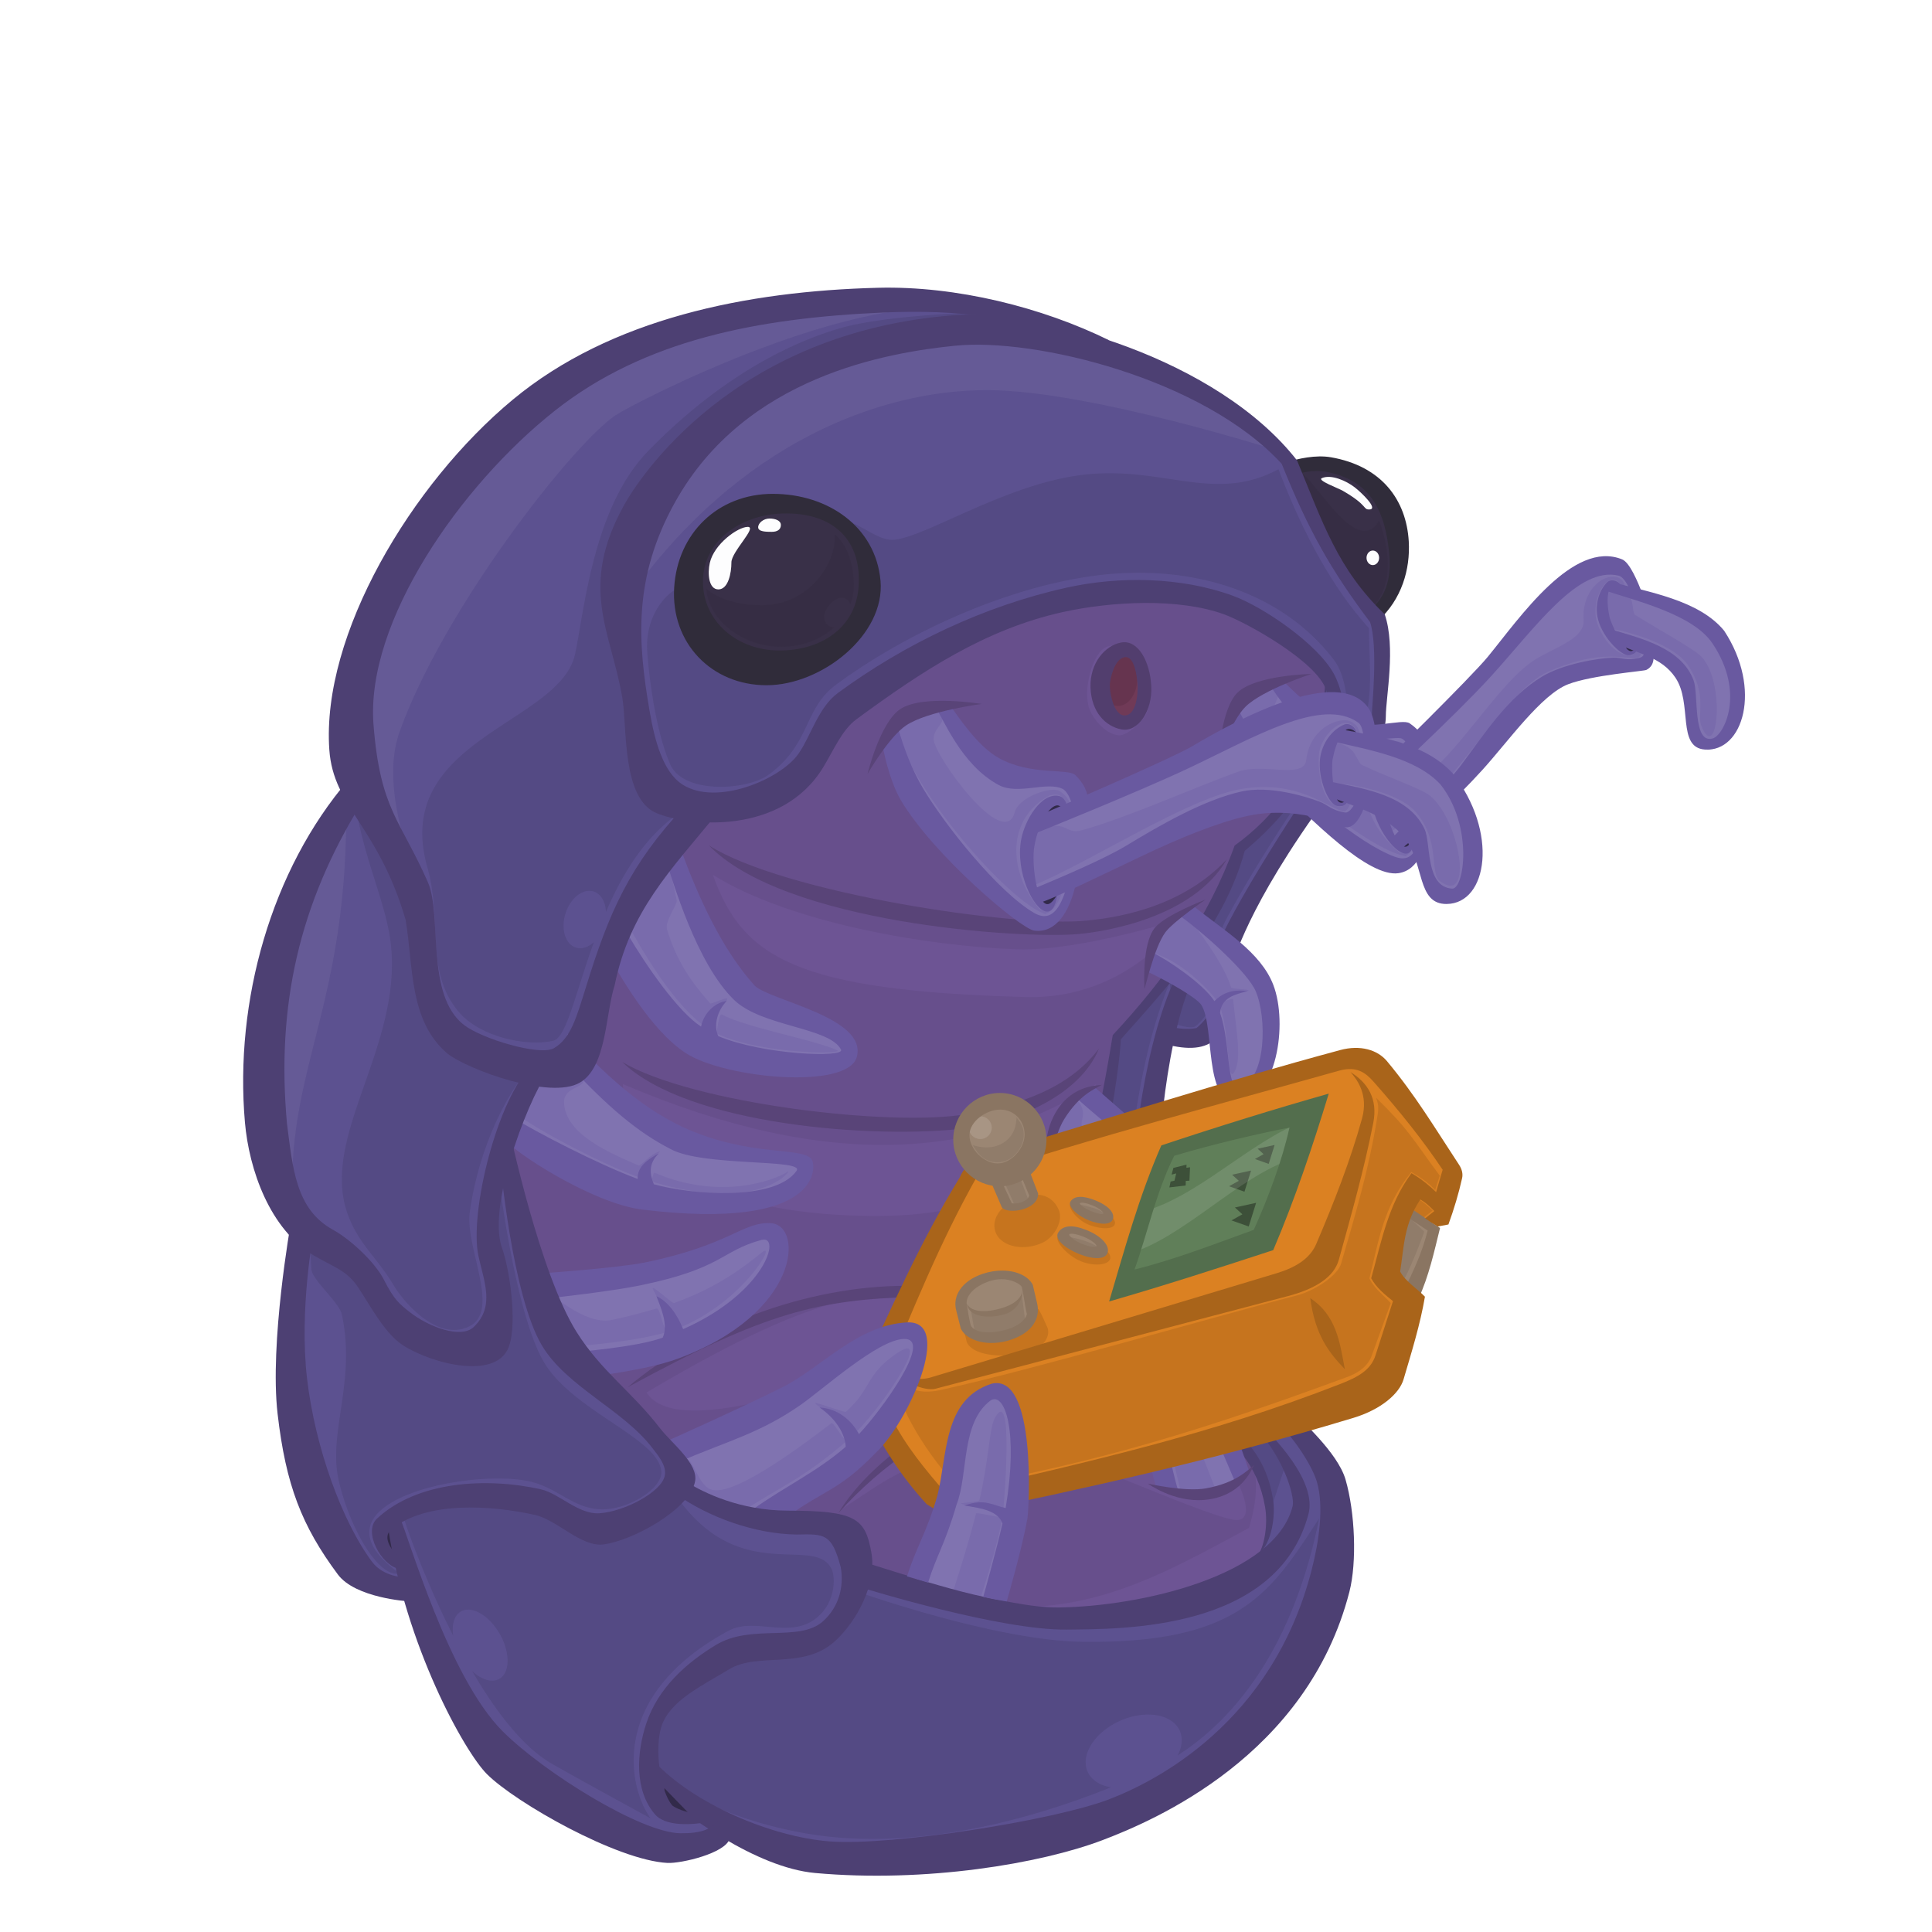 <?xml version="1.0" encoding="UTF-8" standalone="no"?>
<!-- Created with Inkscape (http://www.inkscape.org/) -->

<svg
   width="512"
   height="512"
   viewBox="0 0 135.467 135.467"
   version="1.1"
   id="svg1"
   inkscape:version="1.3.2 (1:1.3.2+202311252150+091e20ef0f)"
   sodipodi:docname="woodlouse.svg"
   xml:space="preserve"
   inkscape:export-filename="woodlouse.png"
   inkscape:export-xdpi="96"
   inkscape:export-ydpi="96"
   xmlns:inkscape="http://www.inkscape.org/namespaces/inkscape"
   xmlns:sodipodi="http://sodipodi.sourceforge.net/DTD/sodipodi-0.dtd"
   xmlns="http://www.w3.org/2000/svg"
   xmlns:svg="http://www.w3.org/2000/svg"
   xmlns:rdf="http://www.w3.org/1999/02/22-rdf-syntax-ns#"
   xmlns:cc="http://creativecommons.org/ns#"
   xmlns:dc="http://purl.org/dc/elements/1.1/"><sodipodi:namedview
     id="namedview1"
     pagecolor="#ffffff"
     bordercolor="#666666"
     borderopacity="1.0"
     inkscape:showpageshadow="2"
     inkscape:pageopacity="0.0"
     inkscape:pagecheckerboard="true"
     inkscape:deskcolor="#d1d1d1"
     inkscape:document-units="px"
     inkscape:zoom="1"
     inkscape:cx="247"
     inkscape:cy="272.5"
     inkscape:window-width="1868"
     inkscape:window-height="1016"
     inkscape:window-x="52"
     inkscape:window-y="27"
     inkscape:window-maximized="1"
     inkscape:current-layer="layer4" /><defs
     id="defs1"><filter
       inkscape:collect="always"
       style="color-interpolation-filters:sRGB"
       id="filter1"
       x="-0.035"
       y="-0.251"
       width="1.07"
       height="1.503"><feGaussianBlur
         inkscape:collect="always"
         stdDeviation="1.481"
         id="feGaussianBlur1" /></filter><filter
       inkscape:collect="always"
       style="color-interpolation-filters:sRGB"
       id="filter63"
       x="-0.032"
       y="-0.044"
       width="1.064"
       height="1.087"><feGaussianBlur
         inkscape:collect="always"
         stdDeviation="0.182"
         id="feGaussianBlur63" /></filter></defs><ellipse
     style="font-variation-settings:normal;display:none;opacity:1;mix-blend-mode:normal;vector-effect:none;fill:#1a1826;fill-opacity:0.104;stroke:none;stroke-width:0.875;stroke-linecap:butt;stroke-linejoin:miter;stroke-miterlimit:4;stroke-dasharray:none;stroke-dashoffset:0;stroke-opacity:1;-inkscape-stroke:none;paint-order:fill markers stroke;filter:url(#filter1)"
     id="path80"
     cx="68.969"
     cy="124.684"
     rx="50.442"
     ry="7.072"
     inkscape:label="shadow"
     transform="matrix(1,0,0,1.307,2.098,-41.674)" /><g
     inkscape:groupmode="layer"
     id="layer4"
     inkscape:label="Paper"
     style="display:inline"><rect
       style="fill:#ffffff;fill-opacity:1;stroke-width:4.253;stroke-linecap:round;stroke-opacity:0.523;stop-color:#000000"
       id="rect393"
       width="70.944"
       height="11.35"
       x="24.971"
       y="124.204"
       ry="0.001" /><path
       style="font-variation-settings:normal;opacity:1;vector-effect:none;fill:#ffffff;fill-opacity:1;stroke-width:4.253;stroke-linecap:round;stroke-linejoin:miter;stroke-miterlimit:4;stroke-dasharray:none;stroke-dashoffset:0;stroke-opacity:0.523;-inkscape-stroke:none;paint-order:fill markers stroke;stop-color:#000000;stop-opacity:1"
       d="m 83.088,130.607 14.966,-14.906 0.156,-10.778 -2.499,-2.273 6.169,-3.301 3.166,-17.848 -13.736,-15.09 1.581,-1.894 11.174,1.542 3.739,-4.785 -1.398,-5.652 4.567,-4.6 9.934,4.419 4.812,-4.915 -2.406,-10.598 -11.673,-4.898 -11.58,9.668 2.019,-14.398 L 91.353,29 76.283,18.319 39.849,18.419 18.981,43.274 20.362,53.854 12.416,73.859 l 5.264,14.91 -0.455,20.69 8.938,4.985 9.097,16.312 z"
       id="path10"
       sodipodi:nodetypes="ccccccccccccccccccccccccccccc" /></g><g
     inkscape:label="Main"
     inkscape:groupmode="layer"
     id="layer1"
     style="display:inline"><path
       style="font-variation-settings:normal;opacity:1;fill:#5c5190;fill-opacity:1;stroke:none;stroke-width:1.058;stroke-linecap:butt;stroke-linejoin:miter;stroke-miterlimit:4;stroke-dasharray:none;stroke-dashoffset:0;stroke-opacity:1;paint-order:fill markers stroke"
       d="M 96.785,43.368 C 93.34,40.145 91.876,36.1 90.401,32.06 83.665,26.67 75.342,22.461 63.948,20.533 55.192,21.852 46.65,22.065 36.859,28.766 30.274,34.775 26.149,41.659 24.46,49.681 c -0.476,2.262 -0.166,4.062 0.264,5.953 -6.096,9 -8.544,18.407 -5.133,28.468 l 1.611,2.462 c -1.145,8.156 -1.355,16.234 3.312,23.906 l 4.193,1.017 c 3.603,7.743 5.885,15.96 18.046,18.595 2.784,-0.235 3.431,-1.239 4.372,-2.069 7.02,3.087 17.214,2.935 25.483,0.063 7.667,-2.663 13.987,-8.956 17.138,-16.434 0.937,-2.225 1.845,-7.16 -4.59,-12.81 0,0 -9.102,-5.22 -10.627,-9.789 1.763,-3.121 3.028,-16.453 3.028,-16.453 0,0 3.097,0.279 3.978,-0.743 1.206,-1.401 0.042,-3.925 0.042,-3.925 2.016,-4.542 4.611,-9.117 7.592,-13.712 3.627,-0.826 3.942,-5.892 3.618,-10.842 z"
       id="path39"
       inkscape:label="back fill"
       sodipodi:nodetypes="ccccscccccccsscccscccc" /><path
       id="path67"
       style="font-variation-settings:normal;opacity:1;vector-effect:none;fill:#ede9f7;fill-opacity:0.06;stroke:none;stroke-width:1;stroke-linecap:butt;stroke-linejoin:miter;stroke-miterlimit:4;stroke-dasharray:none;stroke-dashoffset:0;stroke-opacity:1;-inkscape-stroke:none;paint-order:fill markers stroke"
       inkscape:label="back light"
       d="m 89.802,31.659 c 0,0 -7.701,-8.53 -23.234,-8.457 C 56.476,23.251 46.571,28.878 44.01,41.992 51.821,30.938 61.886,27.317 69.295,27.355 76.506,27.392 89.802,31.659 89.802,31.659 Z M 28.945,60.821 C 28.904,60.536 26.646,55.164 28.006,51.346 31.091,42.681 40.221,31.066 43.17,29.112 44.526,28.213 60.382,20.026 68.444,21.8 61.749,19.457 47.187,21.323 38.466,27.607 30.958,33.017 24.377,49.257 24.377,49.257 Z M 24.276,57.419 C 24.204,70.496 20.238,74.945 20.502,83.83 16.946,70.886 20.888,61.655 24.276,57.419 Z"
       sodipodi:nodetypes="cscsccsscsccccc" /><path
       id="path79"
       style="font-variation-settings:normal;display:inline;opacity:1;vector-effect:none;fill:#241f38;fill-opacity:0.135;stroke:none;stroke-width:1;stroke-linecap:butt;stroke-linejoin:miter;stroke-miterlimit:4;stroke-dasharray:none;stroke-dashoffset:0;stroke-opacity:1;-inkscape-stroke:none;paint-order:fill markers stroke"
       inkscape:label="back shadow"
       d="m 69.539,21.87 c 0,0 -7.252,0.146 -10.682,1.159 -5.117,1.511 -9.771,4.843 -13.435,8.624 -3.821,3.944 -4.451,11.133 -5.093,14.187 -1.038,4.932 -12.905,5.984 -10.363,14.976 1.071,3.79 -0.194,7.247 2.172,10.1 1.505,1.815 4.834,2.487 6.666,2.054 0.906,-0.214 1.553,-3.35 2.841,-6.914 a 1.417,2.062 17.558 0 1 -1.265,0.386 1.417,2.062 17.558 0 1 -0.728,-2.394 1.417,2.062 17.558 0 1 1.973,-1.539 1.417,2.062 17.558 0 1 0.862,1.431 c 1.242,-2.868 2.985,-5.701 5.69,-7.274 -5.9,-5.046 -3.348,-18.772 -2.445,-20.95 1.689,-4.074 5.96,-7.469 10.331,-9.455 4.694,-2.132 9.019,-3.043 13.476,-4.393 z m 20.106,11.031 c -4.581,2.453 -8.136,-0.332 -13.895,0.414 -5.283,0.685 -10.84,4.331 -13.045,4.528 -1.073,0.095 -2.017,-0.899 -3.627,-1.466 l -11.87,5.057 c -0.681,0.454 -2.012,1.908 -1.818,4.35 0,0 0.319,4.85 1.602,7.805 0.915,2.108 5.386,1.842 6.899,0.734 2.978,-2.181 2.452,-4.634 4.719,-6.306 5.507,-4.061 13.316,-7.401 19.767,-7.809 6.345,-0.401 11.93,1.791 15.18,6.098 1.413,1.873 0.848,6.376 0.848,6.376 2.209,-2.163 1.571,-5.752 1.586,-8.634 -2.755,-3.022 -4.805,-7.113 -6.347,-11.146 z m 3.697,15.516 c -1.228,4.296 -2.2,8.162 -6.253,10.818 l -1.87,4.828 -6.818,8.401 -1.934,15.964 c 4.191,5.9 11.825,10.584 12.542,17.711 l 1.113,-3.38 c -3.319,-5.387 -7.896,-9.84 -11.784,-14.817 0.953,-5.876 1.08,-12.656 3.665,-19.016 l 0.41,2.872 c 0,0 1.112,0.409 1.438,0.139 2.226,-1.845 0.387,-4.235 2.158,-7.533 2.901,-5.403 7.263,-11.448 7.263,-11.448 z m -68.582,6.475 c 0.277,4.056 1.91,7.371 2.493,10.328 1.479,7.498 -4.765,14.085 -2.949,19.686 0.721,2.224 2.058,3.148 3.321,5.249 0.714,1.188 3.072,3.94 5.286,2.844 2.208,-1.093 -0.299,-5.538 0.026,-7.98 0.447,-3.356 1.904,-7.423 4.128,-10.064 L 30.838,72.223 28.998,63.087 Z m 10.305,28.342 c -1.4,3.787 -0.379,6.877 -0.352,10.943 -1.803,0.56 -3.954,0.242 -6.228,-0.824 -1.721,-3.679 -3.176,-4.341 -6.772,-6.533 0.03,0.634 0.069,1.364 0.12,2.166 0.049,0.772 1.953,2.32 2.138,3.187 1.013,4.739 -1.006,8.282 -0.207,11.7 0.745,3.188 2.733,6.787 4.269,6.459 -6.935,-4.958 4.857,-7.421 9.118,-6.456 2.001,0.453 3.091,1.971 5.131,1.954 1.851,-0.016 4.123,-1.469 4.09,-2.598 -0.068,-2.354 -6.24,-4.267 -8.264,-7.776 -1.93,-3.346 -3.044,-12.222 -3.044,-12.222 z m 12.327,21.628 c -1.502,1.022 -2.784,2.286 -5.247,2.255 -2.767,-1.098 -7.825,-3.561 -13.9,-0.965 -0.042,0.12 1.36,4.249 3.533,8.541 a 2.72,1.584 60.333 0 1 0.542,-1.703 2.72,1.584 60.333 0 1 2.723,1.579 2.72,1.584 60.333 0 1 -0.03,3.148 2.72,1.584 60.333 0 1 -1.906,-0.542 c 1.625,2.783 3.541,5.318 5.58,6.488 2.011,1.153 6.925,3.83 6.925,3.83 -1.541,-2.13 -2.998,-8.581 5.479,-13.152 1.965,-1.06 4.721,0.904 6.616,-1.346 0.879,-1.044 0.848,-2.5 0.595,-2.996 -1.234,-2.414 -6.453,1.276 -10.911,-5.138 z m 45.098,1.615 c -3.394,5.206 -5.586,8.803 -16.676,8.639 -6.004,-0.089 -15.48,-3.437 -15.48,-3.437 -2.061,1.771 -3.354,3.826 -7.263,4.013 -3.973,0.451 -7.792,3.6 -7.261,7.819 1.737,2.817 7.915,4.8 12.313,5.27 6.644,0.71 13.791,-1.06 19.775,-3.46 a 2.339,3.536 66.097 0 1 -1.637,-1.095 2.339,3.536 66.097 0 1 2.284,-3.571 2.339,3.536 66.097 0 1 4.18,0.706 2.339,3.536 66.097 0 1 -0.156,1.726 c 4.332,-2.764 8.202,-8.021 9.922,-16.61 z" /><g
       inkscape:groupmode="layer"
       id="layer3"
       inkscape:label="Eye L"
       style="display:inline"><path
         style="font-variation-settings:normal;display:inline;opacity:1;vector-effect:none;fill:#393048;fill-opacity:1;stroke:none;stroke-width:1.058;stroke-linecap:butt;stroke-linejoin:miter;stroke-miterlimit:4;stroke-dasharray:none;stroke-dashoffset:0;stroke-opacity:1;-inkscape-stroke:none;paint-order:fill markers stroke;stop-color:#000000;stop-opacity:1"
         d="m 90.652,32.928 c 1.503,3.672 3.257,7.231 6.02,10.335 0,0 3.239,-5.038 0.466,-8.435 -2.597,-3.182 -6.486,-1.9 -6.486,-1.9 z"
         id="path41"
         sodipodi:nodetypes="ccsc"
         inkscape:label="fill" /><path
         style="font-variation-settings:normal;display:inline;opacity:1;vector-effect:none;fill:#272031;fill-opacity:0.14;stroke:none;stroke-width:1.058;stroke-linecap:butt;stroke-linejoin:miter;stroke-miterlimit:4;stroke-dasharray:none;stroke-dashoffset:0;stroke-opacity:1;-inkscape-stroke:none;paint-order:fill markers stroke;stop-color:#000000;stop-opacity:1"
         d="m 90.845,33.119 c 1.144,2.794 3.238,7.105 5.341,9.466 0.98,-0.861 1.697,-2.872 0.518,-6.089 -1.711,2.976 -5.087,-4.181 -5.859,-3.378 z"
         id="path83"
         sodipodi:nodetypes="cccc"
         inkscape:label="shadow" /><path
         style="font-variation-settings:normal;opacity:1;vector-effect:none;fill:#ffffff;fill-opacity:0.99;stroke:none;stroke-width:1;stroke-linecap:butt;stroke-linejoin:miter;stroke-miterlimit:4;stroke-dasharray:none;stroke-dashoffset:0;stroke-opacity:1;-inkscape-stroke:none;paint-order:fill markers stroke;stop-color:#000000;stop-opacity:1"
         d="m 92.69,33.522 c -0.368,0.158 1.122,0.694 1.469,0.894 1.814,1.045 1.386,1.337 1.885,1.304 0.602,-0.04 -0.567,-1.171 -1.053,-1.548 -0.574,-0.446 -1.633,-0.935 -2.301,-0.649 z"
         id="path84"
         inkscape:label="fx"
         sodipodi:nodetypes="sssss" /><path
         style="color:#000000;display:inline;fill:#302c3a;stroke-width:1;-inkscape-stroke:none;paint-order:fill markers stroke"
         d="m 93.308,32.061 c -1.016,-0.176 -2.303,0.078 -3.215,0.399 l 0.502,0.892 c 0.685,-0.241 1.556,-0.419 2.327,-0.283 3.449,0.611 4.186,3.173 4.463,5.504 0.198,1.661 -0.049,3.152 -1.358,4.251 l 0.591,0.711 c 1.662,-1.499 2.275,-3.611 2.161,-5.575 -0.168,-2.869 -1.868,-5.276 -5.471,-5.9 z"
         id="ellipse35"
         inkscape:label="outline"
         sodipodi:nodetypes="sccssccss" /><ellipse
         style="font-variation-settings:normal;opacity:1;vector-effect:none;fill:#ffffff;fill-opacity:0.99;stroke:none;stroke-width:1;stroke-linecap:butt;stroke-linejoin:miter;stroke-miterlimit:4;stroke-dasharray:none;stroke-dashoffset:0;stroke-opacity:1;-inkscape-stroke:none;paint-order:fill markers stroke"
         id="path85"
         cx="96.259"
         cy="39.113"
         rx="0.442"
         ry="0.51" /></g><g
       id="g88"
       inkscape:label="Belly"
       style="display:inline;stroke-width:1.051"
       transform="matrix(0.951,0,0,0.951,1.284,16.099)"><path
         style="font-variation-settings:normal;display:inline;opacity:1;vector-effect:none;fill:#6d5494;fill-opacity:1;stroke:none;stroke-width:1.051;stroke-linecap:butt;stroke-linejoin:miter;stroke-miterlimit:4;stroke-dasharray:none;stroke-dashoffset:0;stroke-opacity:1;-inkscape-stroke:none;paint-order:fill markers stroke"
         d="m 87.067,27.018 c -11.55,-1.246 -19.382,3.511 -26.928,8.73 -1.986,3.203 -2.972,6.827 -9.73,7.043 -6.323,6.189 -7.699,13.203 -9.834,19.233 L 38.349,61.704 35.668,67.49 c 1.504,8.278 3.79,16.53 13.248,23.459 l -0.576,1.638 c 3.686,1.875 8.453,2.817 12.54,2.94 l 1.946,3.648 C 75.44,104.274 83.171,102.433 91.649,97.848 94.216,89.38 85.794,86.086 77.736,81.677 l 3.322,-22.294 c 4.336,-3.943 6.971,-8.839 9.226,-13.947 4.517,-3.073 5.785,-7.613 6.147,-12.069 -1.69,-3.424 -5.62,-5.459 -9.364,-6.35 z"
         id="path62"
         inkscape:label="fill"
         sodipodi:nodetypes="cccccccccccccccc" /><path
         id="path88"
         style="font-variation-settings:normal;display:inline;opacity:1;vector-effect:none;fill:#544073;fill-opacity:0.23;stroke:none;stroke-width:1.051;stroke-linecap:butt;stroke-linejoin:miter;stroke-miterlimit:4;stroke-dasharray:none;stroke-dashoffset:0;stroke-opacity:1;-inkscape-stroke:none;paint-order:fill markers stroke"
         inkscape:label="shadow"
         d="m 82.903,26.821 c -9.34,0.147 -16.161,4.36 -22.765,8.927 -1.986,3.203 -2.972,6.826 -9.73,7.042 -6.323,6.189 -7.699,13.203 -9.834,19.233 L 38.349,61.704 35.668,67.489 c 1.504,8.278 3.791,16.53 13.248,23.46 l -0.576,1.639 c 3.686,1.875 8.452,2.816 12.54,2.939 l 1.946,3.648 C 75.44,104.274 82.261,100.309 90.74,95.723 93.306,87.256 85.794,86.085 77.736,81.677 l 3.322,-22.294 c 4.336,-3.943 6.971,-8.839 9.226,-13.947 4.517,-3.073 5.785,-7.613 6.147,-12.069 -1.69,-3.424 -5.621,-5.459 -9.364,-6.35 -1.444,-0.156 -2.829,-0.218 -4.164,-0.197 z m -2.606,3.919 c 1.736,-0.556 3.562,2.83 2.952,4.761 -0.195,0.616 -1.451,1.832 -2.096,1.788 -0.889,-0.061 -1.748,-0.994 -2.122,-1.803 -0.64,-1.383 0.17,-4.395 1.266,-4.746 z M 51.212,47.575 c 5.681,3.551 15.92,5.281 22.478,5.49 4.635,0.147 12.179,-2.274 12.179,-2.274 0,0 -3.904,6.005 -11.598,5.792 C 57.343,56.116 53.395,53.699 51.212,47.575 Z m -6.629,15.43 c 15.286,6.527 26.278,5.401 34.877,0.008 0,0 -1.184,9.905 -16.672,9.711 C 44.216,72.491 44.583,63.005 44.583,63.005 Z m 24.102,14.871 4.233,3.038 c -8.543,2.207 -23.923,9.004 -26.599,4.826 13.993,-8.308 16.425,-6.881 22.366,-7.864 z m 14.731,8.205 c 0.451,-0.028 0.861,0.018 1.212,0.159 2.955,1.186 8.084,9.524 4.862,8.864 -2.837,-0.581 -13.106,-5.412 -14.323,-5.036 0,0 5.094,-3.794 8.248,-3.987 z m -17.325,3.27 1.382,1.546 c -2.367,0.286 -4.348,1.892 -6.721,3.41 1.421,-1.845 3.323,-3.431 5.339,-4.956 z"
         sodipodi:nodetypes="scccccccccccccccsssssscscscccccccccssscscccc" /><path
         style="color:#000000;display:inline;fill:#4d4073;stroke-width:1.051;-inkscape-stroke:none;paint-order:fill markers stroke"
         d="m 96.357,33.348 c -0.049,1.273 -0.521,7.626 -6.678,12.068 -1.926,5.337 -5.1,9.804 -8.985,13.973 -2.604,15.911 -4.908,16.658 -6.419,19.891 3.174,1.618 3.256,4.12 4.429,7.175 6.102,-0.179 12.164,1.542 13.223,7.738 0.208,1.214 -0.028,2.764 -0.474,3.451 1.037,-0.879 1.203,-2.918 1.083,-3.831 -1.144,-8.667 -12.641,-8.206 -12.828,-8.213 -0.95,-3.041 -1.599,-5.016 -4.369,-6.828 4.424,-4.231 5.928,-17.755 5.952,-19.07 4.031,-4.526 7.658,-8.515 9.134,-13.898 4.19,-3.513 6.73,-7.739 5.932,-12.457 z"
         id="path38"
         inkscape:label="silouhette"
         sodipodi:nodetypes="cccccscsccccc" /><path
         style="color:#000000;font-variation-settings:normal;display:inline;opacity:1;vector-effect:none;fill:#594478;fill-opacity:1;stroke-width:1.051;stroke-linecap:butt;stroke-linejoin:miter;stroke-miterlimit:4;stroke-dasharray:none;stroke-dashoffset:0;stroke-opacity:1;-inkscape-stroke:none;paint-order:fill markers stroke;stop-color:#000000;stop-opacity:1"
         d="m 50.904,45.393 c 5.548,5.751 22.94,6.926 27.255,6.546 1.907,-0.168 8.452,-1.185 10.946,-5.51 -3.56,3.809 -8.73,4.351 -10.319,4.517 -5.328,0.555 -22.447,-2.068 -27.882,-5.553 z m -6.38,15.975 c 4.858,4.704 18.727,5.697 25.263,4.9 3.829,-0.467 8.478,-2.442 9.893,-5.886 -2.217,2.94 -5.87,4.157 -9.695,4.827 -5.64,0.989 -20.36,-0.793 -25.461,-3.841 z m 21.674,16.516 c -7.317,-0.203 -15.574,2.668 -21.278,7.474 10.241,-5.584 14.153,-6.466 21.207,-6.666 3.37,-0.095 7.823,1.1 8.496,1.266 -2.652,-1.43 -5.072,-1.981 -8.425,-2.074 z m 4.545,8.805 c -3.05,1.069 -7.902,4.031 -10.286,7.95 3.296,-3.688 7.304,-6.274 10.98,-7.486 2.367,-0.78 3.779,-0.879 7.215,-0.682 -3.36,-0.597 -4.658,-0.921 -7.909,0.218 z"
         id="path29"
         sodipodi:nodetypes="cscsccscscscscsscscs"
         inkscape:label="separators" /></g><path
       style="color:#000000;fill:#4d4073;stroke-width:1;-inkscape-stroke:none;paint-order:fill markers stroke"
       d="m 90.418,98.766 -0.903,0.874 c 1.439,1.455 2.538,3.28 2.823,4.263 0.507,1.744 0.145,4.182 -0.369,6.18 -2.756,10.722 -10.96,14.847 -14.255,16.099 -3.85,1.463 -15.221,3.265 -19.543,2.933 -4.044,-0.311 -9.489,-2.592 -12.322,-5.626 l 0.014,1.821 c 2.128,1.938 7.152,5.645 11.293,6.02 7.756,0.702 15.822,-0.66 20.141,-2.301 3.59,-1.364 14.36,-5.907 17.32,-17.42 0.534,-2.078 0.396,-5.57 -0.272,-7.868 -0.552,-1.898 -3.172,-4.21 -3.928,-4.976 z"
       id="path8"
       inkscape:label="back5-1 (outline)"
       sodipodi:nodetypes="ccssssccssssc" /><path
       style="color:#000000;fill:#4d4073;stroke-width:1;-inkscape-stroke:none;paint-order:fill markers stroke"
       d="m 88.081,99.559 -0.351,0.26 c 2.18,2.078 3.086,5.065 2.907,5.785 -1.211,4.877 -10.634,7.041 -16.417,7.108 -3.693,0.043 -10.998,-2.351 -13.703,-3.204 l -0.535,1.68 c 1.069,0.337 10.226,3.129 14.812,3.076 3.875,-0.045 14.744,0.097 16.948,-8.081 0.622,-2.307 -2.385,-5.414 -3.662,-6.624 z"
       id="path9"
       sodipodi:nodetypes="ccssccssc"
       inkscape:label="back5-2 (outline)" /><path
       id="path89"
       style="font-variation-settings:normal;display:inline;opacity:1;vector-effect:none;fill:#322a4a;fill-opacity:1;stroke:none;stroke-width:1;stroke-linecap:butt;stroke-linejoin:miter;stroke-miterlimit:4;stroke-dasharray:none;stroke-dashoffset:0;stroke-opacity:1;-inkscape-stroke:none;paint-order:fill markers stroke"
       inkscape:label="back deep shadow"
       d="m 27.328,106.745 0.696,2.521 -1.371,-1.242 z m 19.256,18.636 1.823,1.875 -1.799,-0.429 z" /><path
       style="color:#000000;fill:#4d4073;stroke-width:1;-inkscape-stroke:none;paint-order:fill markers stroke"
       d="m 83.227,67.103 c -2.72,4.088 -3.836,13.293 -3.725,15.829 l 1.76,-0.076 c -0.124,-2.85 0.745,-11.984 2.986,-15.352 z"
       id="path33"
       sodipodi:nodetypes="ccccc"
       inkscape:label="back2-2 (outline)" /><path
       style="color:#000000;fill:#4d4073;stroke-width:1;-inkscape-stroke:none;paint-order:fill markers stroke"
       d="m 93.343,53.153 c -2.6,3.66 -7.899,11.959 -8.352,14.256 -0.226,1.141 0.51,1.46 0.438,2.336 -0.072,0.876 -1.179,2.079 -1.548,2.35 0.086,-0.063 -0.671,0.27 -2.319,-0.234 l -0.385,1.2 c 1.541,0.483 2.944,0.625 3.837,-0.032 1.027,-0.756 2.09,-2.156 2.17,-3.139 0.08,-0.983 -1.126,-1.639 -0.877,-2.151 0.473,-0.975 1.385,-4.846 8.097,-13.668 z"
       id="path32"
       sodipodi:nodetypes="csscccssscc"
       inkscape:label="back1-2 (outline)" /><g
       id="g60"
       inkscape:label="Arm L1"
       transform="matrix(0.919,0,0,0.949,6.759,2.516)"
       style="stroke-width:1.071"
       inkscape:groupmode="layer"><path
         style="color:#000000;font-variation-settings:normal;opacity:1;vector-effect:none;fill:#8073b0;fill-opacity:1;stroke-width:1.071;stroke-linecap:butt;stroke-linejoin:miter;stroke-miterlimit:4;stroke-dasharray:none;stroke-dashoffset:0;stroke-opacity:1;-inkscape-stroke:none;paint-order:fill markers stroke;stop-color:#000000;stop-opacity:1"
         d="m 83.32,64.621 c -1.827,0.781 -2.348,1.609 -3.001,4.043 1.68,0.768 3.976,2.352 4.331,2.879 1.047,1.555 0.874,7.269 2.529,7.197 2.465,-0.106 3.224,-5.667 2.077,-8.545 -0.966,-2.424 -3.682,-3.821 -5.935,-5.575 z"
         id="path60"
         sodipodi:nodetypes="ccsssc"
         inkscape:label="fill" /><path
         style="color:#000000;font-variation-settings:normal;opacity:1;vector-effect:none;fill:#3d2485;fill-opacity:0.099;stroke-width:1.071;stroke-linecap:butt;stroke-linejoin:miter;stroke-miterlimit:4;stroke-dasharray:none;stroke-dashoffset:0;stroke-opacity:1;-inkscape-stroke:none;paint-order:fill markers stroke;stop-color:#000000;stop-opacity:1"
         d="m 82.989,64.829 c -1.827,0.781 -1.671,0.506 -2.324,2.94 2.303,0.664 4.488,3.014 4.843,3.542 1.047,1.555 0.66,6.586 1.371,5.138 0.48,-0.978 0.104,-2.892 -0.155,-5.274 -0.012,-0.113 -0.789,0.239 -0.755,0.129 0.176,-0.569 1.958,-0.718 1.947,-0.777 -0.017,-0.09 -1.311,-0.111 -1.34,-0.21 -0.472,-1.606 -2.447,-4.244 -3.587,-5.487 z"
         id="path87"
         sodipodi:nodetypes="ccssssssc"
         inkscape:label="shadow" /><path
         style="color:#000000;fill:#6959a0;stroke-width:1.071;-inkscape-stroke:none;paint-order:fill markers stroke"
         d="m 83.77,64.343 -1.069,0.691 c 2.04,1.45 5.156,4.199 5.756,5.561 0.854,1.936 0.815,6.45 -1.184,7.083 -1.094,0.346 -0.711,-3.217 -1.543,-5.496 0.124,-1.135 1.132,-1.354 2.11,-1.604 -0.799,-0.095 -1.685,-0.086 -2.537,0.739 -0.899,-1.334 -3.67,-3.102 -4.644,-3.547 l -0.542,1.334 c 1.68,0.768 3.826,1.961 4.181,2.488 1.047,1.555 0.164,7.243 2.721,7.176 3.03,-0.08 3.92,-5.783 2.772,-8.661 -0.966,-2.424 -3.769,-4.009 -6.022,-5.763 z"
         id="path34"
         sodipodi:nodetypes="ccsscccccsasc"
         inkscape:label="outline" /><path
         style="font-variation-settings:normal;display:inline;opacity:1;vector-effect:none;fill:#594478;fill-opacity:1;stroke:none;stroke-width:1.071;stroke-linecap:butt;stroke-linejoin:miter;stroke-miterlimit:4;stroke-dasharray:none;stroke-dashoffset:0;stroke-opacity:1;-inkscape-stroke:none;paint-order:fill markers stroke;stop-color:#000000;stop-opacity:1"
         d="m 84.63,63.812 c 0,0 -2.426,1.601 -3.058,2.406 -0.894,1.139 -1.612,4.433 -1.612,4.165 0,-0.268 -0.181,-3.257 0.77,-4.451 0.768,-0.964 3.901,-2.12 3.901,-2.12 z"
         id="path61"
         sodipodi:nodetypes="csssc"
         inkscape:label="base" /></g><g
       id="g101"
       inkscape:label="Arm L2"
       transform="matrix(0.921,0,0,0.872,5.129,8.165)"
       style="display:inline;stroke-width:1.116"
       inkscape:groupmode="layer"><path
         style="color:#000000;font-variation-settings:normal;display:inline;opacity:1;vector-effect:none;fill:#8073b0;fill-opacity:1;stroke-width:1.116;stroke-linecap:butt;stroke-linejoin:miter;stroke-miterlimit:4;stroke-dasharray:none;stroke-dashoffset:0;stroke-opacity:1;-inkscape-stroke:none;paint-order:fill markers stroke;stop-color:#000000;stop-opacity:1"
         d="m 85.519,91.355 c -3.177,1.002 -4.26,-2.368 -6.257,-4.217 -2.007,-1.732 -3.118,-2.235 -4.671,-3.529 -0.283,-1.057 0.58,-4.997 2.646,-5.172 0,0 3.822,3.43 5.107,4.837 0.373,0.408 6,6.943 3.175,8.081 z"
         id="path98"
         sodipodi:nodetypes="ssccss"
         inkscape:label="fill" /><path
         style="color:#000000;font-variation-settings:normal;display:inline;opacity:1;vector-effect:none;fill:#3d2485;fill-opacity:0.099;stroke-width:1.116;stroke-linecap:butt;stroke-linejoin:miter;stroke-miterlimit:4;stroke-dasharray:none;stroke-dashoffset:0;stroke-opacity:1;-inkscape-stroke:none;paint-order:fill markers stroke;stop-color:#000000;stop-opacity:1"
         d="m 84.041,90.37 c 0.376,0.027 -0.846,-3.364 -2.81,-5.016 -0.091,-0.076 -0.995,1.485 -1.02,1.364 -0.232,-1.095 2.091,-2.463 1.291,-2.299 -0.078,0.016 -0.666,0.527 -0.89,0.328 -1.377,-1.216 -2.539,-2.313 -3.78,-3.55 -0.28,-0.279 0.538,-1.171 -0.486,-2.191 -1.076,0.428 -1.798,2.877 -1.721,3.363 0,0 3.564,2.574 4.936,3.885 0.42,0.401 3.696,4.059 4.48,4.114 z"
         id="path99"
         sodipodi:nodetypes="ssssssccsss"
         inkscape:label="shadow" /><path
         style="color:#000000;display:inline;fill:#6959a0;stroke-width:1.245;-inkscape-stroke:none;paint-order:fill markers stroke"
         d="m 85.86,91.846 c -3.177,1.002 -4.98,-2.345 -6.977,-4.194 -2.007,-1.732 -3.023,-2.077 -4.576,-3.371 -0.059,-0.57 0.045,-1.236 0.26,-1.738 1.461,1.218 5.005,3.859 5.005,3.859 0.318,-0.693 1.012,-1.226 1.568,-1.347 -0.441,0.526 -0.893,1.253 -0.941,1.88 0,0 2.884,3.935 5.017,4.01 1.052,0.037 0.333,-2.788 -3.155,-6.633 -2.087,-2.301 -3.682,-3.493 -5.524,-5.239 0.343,-0.387 0.833,-0.621 1.293,-0.954 0,0 3.738,3.379 5.023,4.786 0.373,0.408 5.831,7.805 3.007,8.942 z"
         id="path100"
         sodipodi:nodetypes="sscccccssccsss"
         inkscape:label="outline" /><path
         style="font-variation-settings:normal;display:inline;opacity:1;vector-effect:none;fill:#594478;fill-opacity:1;stroke:none;stroke-width:1.116;stroke-linecap:butt;stroke-linejoin:miter;stroke-miterlimit:4;stroke-dasharray:none;stroke-dashoffset:0;stroke-opacity:1;-inkscape-stroke:none;paint-order:fill markers stroke;stop-color:#000000;stop-opacity:1"
         d="m 74.217,84.87 c 0,0 0.424,-2.87 1.236,-4.244 1.159,-1.961 2.317,-2.428 2.867,-2.754 -0.49,0.063 -2.499,0.052 -3.689,2.549 -0.99,2.079 -0.414,4.449 -0.414,4.449 z"
         id="path101"
         sodipodi:nodetypes="cscsc"
         inkscape:label="base" /></g><g
       id="g64"
       inkscape:label="Arm L5"
       transform="matrix(0.921,0,0,0.872,5.253,12.766)"
       style="display:inline;stroke-width:1.116"
       inkscape:groupmode="layer"><path
         style="color:#000000;font-variation-settings:normal;display:inline;opacity:1;vector-effect:none;fill:#8073b0;fill-opacity:1;stroke-width:1.116;stroke-linecap:butt;stroke-linejoin:miter;stroke-miterlimit:4;stroke-dasharray:none;stroke-dashoffset:0;stroke-opacity:1;-inkscape-stroke:none;paint-order:fill markers stroke;stop-color:#000000;stop-opacity:1"
         d="m 80.095,90.43 c -2.171,2.894 0.529,5.333 1.463,8.122 0.821,2.754 0.853,4.099 1.446,6.211 0.87,0.707 4.861,1.354 5.831,-0.714 0,0 -1.686,-5.295 -2.488,-7.175 -0.233,-0.545 -4.092,-8.922 -6.252,-6.445 z"
         id="path28"
         sodipodi:nodetypes="ssccss"
         inkscape:label="fill" /><path
         style="color:#000000;font-variation-settings:normal;display:inline;opacity:1;vector-effect:none;fill:#3d2485;fill-opacity:0.099;stroke-width:1.116;stroke-linecap:butt;stroke-linejoin:miter;stroke-miterlimit:4;stroke-dasharray:none;stroke-dashoffset:0;stroke-opacity:1;-inkscape-stroke:none;paint-order:fill markers stroke;stop-color:#000000;stop-opacity:1"
         d="m 80.431,92.343 c 0.122,-0.399 2.641,1.906 3.404,4.584 0.035,0.124 1.307,0.003 1.195,0.058 -0.991,0.496 -1.82,0.598 -2.169,1.337 -0.037,0.079 1.345,-0.543 1.442,-0.233 0.723,2.329 1.823,5.029 2.507,6.946 -0.485,0.338 -2.223,0.446 -2.644,0.176 0,0 -0.993,-4.693 -1.673,-6.626 -0.208,-0.591 -2.319,-5.41 -2.063,-6.243 z"
         id="path55"
         sodipodi:nodetypes="sssssccss"
         inkscape:label="shadow" /><path
         style="color:#000000;display:inline;fill:#6959a0;stroke-width:1.245;-inkscape-stroke:none;paint-order:fill markers stroke"
         d="m 79.773,89.885 c -2.171,2.894 0.227,6.069 1.161,8.857 0.821,2.754 0.744,3.939 1.337,6.052 0.506,0.284 1.163,0.437 1.714,0.411 -0.558,-1.987 -0.771,-3.837 -1.621,-6.686 -0.484,-2.323 -2.875,-5.074 -2.005,-7.614 0.484,-1.056 2.733,0.738 4.917,5.857 -0.826,0.359 -1.541,0.23 -2.44,1.507 1.085,-0.551 2.149,-1.027 2.848,-0.448 0.714,1.983 2.605,6.601 2.605,6.601 0.493,-0.203 0.852,-0.327 1.076,-0.86 0,0 -1.672,-5.188 -2.474,-7.068 -0.233,-0.545 -4.957,-9.084 -7.117,-6.608 z"
         id="path56"
         sodipodi:nodetypes="ssccsscccccsss"
         inkscape:label="outline" /><path
         style="font-variation-settings:normal;display:inline;opacity:1;vector-effect:none;fill:#594478;fill-opacity:1;stroke:none;stroke-width:1.116;stroke-linecap:butt;stroke-linejoin:miter;stroke-miterlimit:4;stroke-dasharray:none;stroke-dashoffset:0;stroke-opacity:1;-inkscape-stroke:none;paint-order:fill markers stroke;stop-color:#000000;stop-opacity:1"
         d="m 81.689,104.657 c 0,0 2.827,0.684 4.419,0.382 2.272,-0.432 3.158,-1.447 3.675,-1.889 -0.25,0.482 -1.026,2.565 -3.806,2.819 -2.316,0.211 -4.288,-1.312 -4.288,-1.312 z"
         id="path90"
         sodipodi:nodetypes="cscsc"
         inkscape:label="base" /></g><g
       id="g55"
       inkscape:label="Arm R 1"
       transform="matrix(1.136,0,0,1.072,-5.916,-3.32)"
       style="display:inline;stroke-width:0.906"
       inkscape:groupmode="layer"><path
         style="color:#000000;display:inline;fill:#8073b0;fill-opacity:1;stroke-width:0.906;-inkscape-stroke:none;paint-order:fill markers stroke"
         d="m 47.015,59.285 c -2.267,1.613 -3.09,3.845 -3.777,6.085 0.506,0.915 2.343,4.487 4.598,6.023 2.422,1.651 9.188,2.873 9.736,0.702 0.65,-2.581 -5.027,-2.941 -6.043,-3.931 -2.059,-2.418 -3.475,-5.926 -4.513,-8.879 z"
         id="path43"
         inkscape:label="fill"
         sodipodi:nodetypes="ccsssc" /><path
         style="color:#000000;font-variation-settings:normal;display:inline;opacity:1;vector-effect:none;fill:#3d2485;fill-opacity:0.099;stroke-width:0.906;stroke-linecap:butt;stroke-linejoin:miter;stroke-miterlimit:4;stroke-dasharray:none;stroke-dashoffset:0;stroke-opacity:1;-inkscape-stroke:none;paint-order:fill markers stroke;stop-color:#000000;stop-opacity:1"
         d="m 46.366,59.474 c -1.306,1.517 -1.623,2.047 -2.31,4.287 0.506,0.915 2.63,5.104 4.885,6.64 2.422,1.651 8.581,1.691 7.926,1.384 -1.531,-0.718 -5.612,-1.475 -7.1,-2.33 -0.208,-0.119 -0.295,1.219 -0.333,1.14 -0.477,-1.01 0.893,-2.143 0.631,-2.198 -0.145,-0.03 -0.969,0.395 -1.026,0.327 -1.211,-1.449 -2.081,-2.8 -2.662,-4.841 -0.149,-0.525 0.648,-1.634 0.601,-1.879 -0.206,-1.07 -0.293,-1.622 -0.612,-2.53 z"
         id="path81"
         inkscape:label="shadow"
         sodipodi:nodetypes="ccssssssssc" /><path
         style="color:#000000;fill:#6959a0;stroke-width:0.906;-inkscape-stroke:none;paint-order:fill markers stroke"
         d="m 47.287,58.824 -0.985,0.534 c 0.441,1.355 1.877,6.741 4.22,9.146 1.711,1.755 5.912,1.786 6.597,3.251 0.252,0.54 -4.817,0.343 -7.578,-0.888 -0.312,-0.708 -0.041,-1.701 0.519,-2.298 -0.772,0.101 -1.431,0.852 -1.579,1.676 -1.412,-0.962 -3.359,-3.929 -4.531,-6.043 l -1.131,1.491 c 0.506,0.915 2.484,4.763 4.739,6.299 2.422,1.651 9.989,2.403 10.536,0.232 0.65,-2.581 -5.28,-3.655 -6.295,-4.645 -2.059,-2.418 -3.474,-5.801 -4.512,-8.754 z"
         id="path17"
         inkscape:label="outline"
         sodipodi:nodetypes="ccascccccsssc" /></g><g
       id="g56"
       inkscape:label="Arm R2"
       inkscape:groupmode="layer"><path
         style="color:#000000;font-variation-settings:normal;display:inline;opacity:1;vector-effect:none;fill:#8073b0;fill-opacity:1;stroke-width:1;stroke-linecap:butt;stroke-linejoin:miter;stroke-miterlimit:4;stroke-dasharray:none;stroke-dashoffset:0;stroke-opacity:1;-inkscape-stroke:none;paint-order:fill markers stroke;stop-color:#000000;stop-opacity:1"
         d="m 39.675,73.569 -4.182,5.769 c 0.542,0.913 6.227,4.623 9.72,5.046 12.564,1.523 11.273,-2.372 10.988,-2.872 -0.559,-0.979 -3.835,0.373 -8.585,-1.8 -2.314,-1.1 -4.616,-2.473 -7.941,-6.143 z"
         id="path44"
         inkscape:label="fill"
         sodipodi:nodetypes="ccsssc" /><path
         style="color:#000000;font-variation-settings:normal;display:inline;opacity:1;vector-effect:none;fill:#3d2485;fill-opacity:0.099;stroke-width:1;stroke-linecap:butt;stroke-linejoin:miter;stroke-miterlimit:4;stroke-dasharray:none;stroke-dashoffset:0;stroke-opacity:1;-inkscape-stroke:none;paint-order:fill markers stroke;stop-color:#000000;stop-opacity:1"
         d="m 39.068,74.101 c -1.923,1.816 -2.004,1.921 -2.819,4.013 1.01,0.898 6.322,3.741 9.093,4.622 8.007,2.545 10.26,-0.836 9.896,-0.587 -0.901,0.618 -4.788,2.041 -9.322,0.086 -0.144,-0.062 -0.163,0.552 -0.256,0.421 -0.583,-0.812 0.713,-1.958 0.609,-1.931 -0.682,0.175 -1.341,1.062 -1.49,0.997 -1.965,-0.855 -5.163,-2.165 -5.23,-4.428 -0.031,-1.057 1.416,-1.01 1.354,-1.548 -0.164,-1.424 -1.2,-0.945 -1.835,-1.646 z"
         id="path75"
         inkscape:label="shadow"
         sodipodi:nodetypes="ccssssssssc" /><path
         style="color:#000000;fill:#6959a0;stroke-width:1;-inkscape-stroke:none;paint-order:fill markers stroke"
         d="m 39.787,72.491 -0.384,1.652 c 3.243,3.579 5.434,5.31 7.615,6.425 2.263,1.25 9.433,0.673 8.839,1.522 -1.499,2.143 -7.338,1.691 -10.008,0.95 -0.29,-0.667 -0.4,-1.462 0.345,-2.164 -1.177,0.609 -1.507,1.18 -1.482,1.788 -2.779,-1.031 -7.16,-3.309 -8.725,-4.285 l -0.701,1.39 c 0.542,0.913 6.257,4.621 9.749,5.044 12.564,1.523 12.184,-2.982 11.899,-3.481 -0.559,-0.979 -4.303,-0.129 -9.054,-2.303 -2.314,-1.1 -4.766,-2.869 -8.091,-6.538 z"
         id="path18"
         inkscape:label="outline"
         sodipodi:nodetypes="ccsscccccsssc" /></g><g
       id="g59"
       inkscape:label="Arm R3"
       transform="matrix(0.951,0,0,0.951,1.284,16.099)"
       style="stroke-width:1.051"><path
         style="color:#000000;font-variation-settings:normal;display:inline;opacity:1;vector-effect:none;fill:#8073b0;fill-opacity:1;stroke-width:1.051;stroke-linecap:butt;stroke-linejoin:miter;stroke-miterlimit:4;stroke-dasharray:none;stroke-dashoffset:0;stroke-opacity:1;-inkscape-stroke:none;paint-order:fill markers stroke;stop-color:#000000;stop-opacity:1"
         d="m 54.89,73.91 c -2.093,-0.121 -1.778,1.706 -8.093,3 -1.973,0.404 -8.004,0.878 -8.004,0.878 1.026,2.621 1.799,3.642 3.298,6.028 0,0 4.313,-0.653 6.668,-1.481 6.793,-2.388 8.546,-8.285 6.131,-8.425 z"
         id="path45"
         sodipodi:nodetypes="ssccss"
         inkscape:label="fill" /><path
         style="color:#000000;font-variation-settings:normal;display:inline;opacity:1;vector-effect:none;fill:#3d2485;fill-opacity:0.099;stroke-width:1.051;stroke-linecap:butt;stroke-linejoin:miter;stroke-miterlimit:4;stroke-dasharray:none;stroke-dashoffset:0;stroke-opacity:1;-inkscape-stroke:none;paint-order:fill markers stroke;stop-color:#000000;stop-opacity:1"
         d="m 54.808,75.426 c -1.371,1.105 -3.215,2.541 -6.465,3.725 -0.127,0.046 -1.66,-1.404 -1.563,-1.062 0.044,0.154 1.244,2.166 1.003,2.841 -0.188,0.525 -0.43,-1.467 -0.728,-1.38 -0.99,0.289 -2.098,0.594 -3.337,0.848 -1.973,0.404 -4.706,-2.161 -4.706,-2.161 1.026,2.621 0.844,1.68 2.343,4.066 0,0 4.304,-0.313 6.678,-1.085 5.182,-1.684 8.062,-6.829 6.776,-5.792 z"
         id="path70"
         sodipodi:nodetypes="ssssssccss"
         inkscape:label="shadow" /><path
         style="color:#000000;fill:#6959a0;stroke-width:1.051;-inkscape-stroke:none;paint-order:fill markers stroke"
         d="m 55.488,73.258 c -2.093,-0.121 -2.979,1.602 -9.295,2.897 -1.973,0.404 -7.474,0.79 -7.474,0.79 l 0.728,1.809 c 0,0 4.208,-0.46 6.402,-0.91 6.127,-1.256 5.946,-2.544 8.951,-3.353 1.48,-0.399 0.311,3.882 -5.783,6.579 -0.452,-1.14 -1.157,-2.067 -1.969,-2.432 0.293,0.773 0.904,2.082 0.467,3.058 -1.97,0.724 -6.484,1.062 -6.484,1.062 l 1.139,1.813 c 0,0 4.082,-0.452 6.426,-1.313 9.113,-3.347 9.308,-9.86 6.893,-10 z"
         id="path19"
         sodipodi:nodetypes="ssccsscccccss"
         inkscape:label="outline" /></g><g
       id="g48"
       inkscape:label="Gamebug"
       inkscape:groupmode="layer"
       style="display:inline"><path
         style="font-variation-settings:normal;display:inline;opacity:1;vector-effect:none;fill:#db8122;fill-opacity:1;stroke:none;stroke-width:1.058;stroke-linecap:butt;stroke-linejoin:miter;stroke-miterlimit:4;stroke-dasharray:none;stroke-dashoffset:0;stroke-opacity:1;-inkscape-stroke:none;paint-order:fill markers stroke"
         d="m 101.717,81.608 -0.678,3.882 -2.879,1.239 -0.758,2.691 1.096,1.609 -2.403,6.541 C 85.797,100.841 75.549,103.855 65.53,105.675 l -4.766,-8.097 c 2.447,-5.265 4.683,-10.43 7.675,-15.954 L 95.185,74.12 c 2.452,2.243 4.55,4.812 6.532,7.488 z"
         id="path42"
         inkscape:label="body (fill)"
         sodipodi:nodetypes="ccccccccccc" /><path
         id="path86"
         style="font-variation-settings:normal;display:inline;opacity:1;vector-effect:none;fill:#361f07;fill-opacity:0.13;stroke:none;stroke-width:1.058;stroke-linecap:butt;stroke-linejoin:miter;stroke-miterlimit:4;stroke-dasharray:none;stroke-dashoffset:0;stroke-opacity:1;-inkscape-stroke:none;paint-order:fill markers stroke"
         inkscape:label="body (shadow)"
         d="m 100.951,82.433 -0.321,1.01 c -0.412,-0.48 -1.073,-0.924 -1.671,-1.266 -2.028,2.5 -2.32,5.013 -2.943,7.469 0.394,0.758 0.991,1.163 1.5,1.721 l -1.346,3.719 c -0.183,0.506 -0.664,1.081 -1.706,1.464 -10.033,3.694 -17.245,5.928 -27.264,7.748 -2.1,-2.134 -4.338,-5.761 -4.438,-7.729 0.744,0.616 1.418,1.289 3.219,0.889 6.872,-1.528 18.724,-5.025 24.891,-6.608 1.338,-0.343 2.919,-1.413 3.165,-2.256 1.005,-3.437 1.945,-6.663 2.49,-10.002 0.105,-0.643 0.206,-1.025 -0.046,-1.629 2.367,2.32 2.489,2.796 4.471,5.471 z m -1.22,3.012 0.72,-0.559 c -0.307,-0.308 -0.51,-0.49 -1.047,-0.857 l -0.55,0.944 z m -26.337,7.53 c 0.324,0.582 -0.073,1.616 -1.689,1.935 -1.615,0.319 -3.527,0.099 -3.917,-0.805 -0.07,-0.285 -0.094,-0.569 -0.327,-0.858 l 5.354,-1.458 c 0.228,0.385 0.4,0.787 0.579,1.186 z m -3.554,-6.493 c 0.456,0.991 2.043,1.239 3.291,0.638 0.786,-0.378 1.454,-1.507 1.099,-2.304 -0.524,-1.176 -1.681,-1.232 -2.771,-0.823 -1.453,0.545 -2.001,1.658 -1.619,2.488 z m 8.326,-0.64 c -0.105,0.339 -0.875,0.373 -1.719,0.076 -0.844,-0.297 -1.523,-1.143 -1.418,-1.482 0.249,-0.803 3.386,0.604 3.137,1.406 z m -0.321,2.399 c -0.068,0.391 -0.886,0.589 -1.885,0.259 -1,-0.331 -1.934,-1.374 -1.809,-1.751 0.121,-0.366 3.874,0.461 3.694,1.493 z"
         sodipodi:nodetypes="cccccssccssssccccccccsccccsssssssssssss" /><g
         id="g75"
         inkscape:label="cartridge"
         inkscape:groupmode="layer"><path
           style="font-variation-settings:normal;opacity:1;vector-effect:none;fill:#9b8673;fill-opacity:1;stroke:none;stroke-width:1;stroke-linecap:butt;stroke-linejoin:miter;stroke-miterlimit:4;stroke-dasharray:none;stroke-dashoffset:0;stroke-opacity:1;-inkscape-stroke:none;paint-order:fill markers stroke"
           d="m 98.583,84.966 1.852,1.23 c 0,0 -1.218,4.512 -1.393,4.425 -0.175,-0.087 -1.82,-1.271 -1.82,-1.271 z"
           id="path74"
           inkscape:label="fill" /><path
           style="font-variation-settings:normal;opacity:1;vector-effect:none;fill:#5d4f43;fill-opacity:0.172;stroke:none;stroke-width:1;stroke-linecap:butt;stroke-linejoin:miter;stroke-miterlimit:4;stroke-dasharray:none;stroke-dashoffset:0;stroke-opacity:1;-inkscape-stroke:none;paint-order:fill markers stroke;stop-color:#000000;stop-opacity:1"
           d="m 98.63,85.186 1.23,1.166 c 0.03,0.018 -1.147,3.117 -1.615,3.681 l -1.024,-0.681 z"
           id="path30"
           inkscape:label="fill"
           sodipodi:nodetypes="ccccc" /><path
           style="font-variation-settings:normal;display:inline;opacity:1;vector-effect:none;fill:#8a7562;fill-opacity:1;stroke:none;stroke-width:1;stroke-linecap:butt;stroke-linejoin:miter;stroke-miterlimit:4;stroke-dasharray:none;stroke-dashoffset:0;stroke-opacity:1;-inkscape-stroke:none;paint-order:fill markers stroke"
           d="m 99.007,84.781 1.965,1.325 c -0.417,1.68 -0.78,3.373 -1.517,4.97 l -1.024,-0.584 c 0.714,-1.441 1.309,-2.741 1.673,-4.208 l -1.393,-0.927 z"
           id="path73"
           sodipodi:nodetypes="ccccccc"
           inkscape:label="outline" /></g><path
         id="path24"
         style="color:#000000;fill:#a9641a;fill-opacity:1;stroke-width:1;-inkscape-stroke:none;paint-order:fill markers stroke"
         d="m 91.873,91.024 c 0.343,2.633 1.355,3.866 2.425,4.979 -0.354,-1.848 -0.569,-3.753 -2.425,-4.979 z m 2.819,-15.856 c 0.46,0.52 1.272,1.587 0.81,3.259 -0.81,2.932 -1.957,5.864 -3.211,8.797 -0.458,1.071 -1.511,1.671 -2.806,2.061 l -24.225,7.297 c -0.798,0.241 -1.977,0.054 -2.562,-0.541 0.484,0.838 2.137,1.533 2.911,1.329 l 24.673,-6.485 c 1.932,-0.508 3.249,-1.319 3.593,-2.555 0.884,-3.179 1.778,-6.355 2.414,-9.592 0.335,-1.702 -0.393,-2.824 -1.598,-3.569 z m -0.72,-1.54 c -8.214,2.21 -16.535,4.877 -24.81,7.352 -1.012,0.528 -1.481,0.684 -1.869,1.581 -2.872,4.699 -4.771,9.158 -6.907,13.674 -0.357,1.181 -0.22,1.684 0.23,2.544 1.092,2.466 2.534,4.702 4.356,6.687 0.638,0.388 1.196,0.871 2.28,0.729 8.483,-1.745 17.62,-3.744 27.636,-6.774 1.97,-0.596 3.234,-1.712 3.527,-2.708 0.569,-1.931 1.171,-3.861 1.498,-5.792 -0.525,-0.55 -1.39,-1.082 -1.738,-1.765 0.275,-1.734 0.256,-3.317 1.413,-5.051 0.46,0.269 0.63,0.47 0.983,0.81 l -0.647,0.519 0.879,0.567 0.757,-0.143 c 0.387,-1.068 0.714,-2.147 0.959,-3.247 0.068,-0.306 -0.008,-0.627 -0.213,-0.939 -1.716,-2.61 -3.076,-4.896 -5.061,-7.273 -0.654,-0.783 -1.859,-1.152 -3.273,-0.772 z m -0.089,1.448 c 1.248,-0.351 1.874,0.144 2.434,0.777 1.84,2.082 3.465,4.11 4.839,6.166 l -0.461,1.569 c -0.329,-0.325 -0.954,-0.884 -1.725,-1.328 -1.638,2.221 -2.09,4.731 -2.825,7.367 0.358,0.658 0.939,1.134 1.528,1.604 l -1.227,3.804 c -0.342,1.059 -1.273,1.54 -2.472,2.008 -9.212,3.596 -17.868,5.495 -26.569,7.533 -0.409,-0.091 -1.134,0.063 -1.604,-0.473 -1.41,-1.654 -2.753,-3.371 -3.668,-5.491 -0.284,-0.671 -0.246,-1.398 -0.116,-2.069 1.987,-4.619 3.753,-9.2 6.516,-14.1 8.148,-2.699 17.087,-5.041 25.35,-7.367 z"
         inkscape:label="body (outline)"
         sodipodi:nodetypes="ccccsssscsssscsccccccsscccccccsssssscccccsscccccs" /><g
         id="g61"
         inkscape:label="screen"
         inkscape:groupmode="layer"><path
           style="color:#000000;display:inline;fill:#607f59;fill-opacity:1;stroke-width:1;-inkscape-stroke:none;paint-order:fill markers stroke"
           d="m 92.561,77.438 c -3.842,1.09 -6.716,1.996 -10.698,3.324 -1.574,3.594 -2.181,6.142 -3.269,9.809 3.815,-1.1 6.504,-2.068 10.342,-3.327 1.545,-3.626 2.5,-6.126 3.624,-9.806 z"
           id="path49"
           sodipodi:nodetypes="ccccc"
           inkscape:label="fill" /><g
           id="g68"
           inkscape:label="sprites"
           style="display:inline;stroke-width:1.051"
           transform="matrix(0.951,0,0,0.951,1.284,16.099)"><path
             style="font-variation-settings:normal;opacity:1;vector-effect:none;fill:#3d5039;fill-opacity:1;stroke:none;stroke-width:1.051;stroke-linecap:butt;stroke-linejoin:miter;stroke-miterlimit:4;stroke-dasharray:none;stroke-dashoffset:0;stroke-opacity:1;-inkscape-stroke:none;paint-order:fill markers stroke"
             d="m 86.134,68.939 -0.97,0.244 -0.13,0.493 0.339,-0.089 -0.13,0.54 -0.285,0.061 -0.089,0.432 1.2,-0.143 0.01,-0.339 0.268,-0.015 0.045,-0.989 -0.269,0.039 z"
             id="path50"
             inkscape:label="sprite"
             sodipodi:nodetypes="ccccccccccccc" /><path
             style="font-variation-settings:normal;opacity:1;vector-effect:none;fill:#3d5039;fill-opacity:1;stroke:none;stroke-width:1.051;stroke-linecap:butt;stroke-linejoin:miter;stroke-miterlimit:4;stroke-dasharray:none;stroke-dashoffset:0;stroke-opacity:1;-inkscape-stroke:none;paint-order:fill markers stroke"
             d="m 91.175,68.525 1.015,0.361 0.436,-1.394 -1.25,0.274 0.442,0.402 z"
             id="path51"
             inkscape:label="sprite"
             sodipodi:nodetypes="cccccc" /><path
             style="font-variation-settings:normal;opacity:1;vector-effect:none;fill:#3d5039;fill-opacity:1;stroke:none;stroke-width:1.051;stroke-linecap:butt;stroke-linejoin:miter;stroke-miterlimit:4;stroke-dasharray:none;stroke-dashoffset:0;stroke-opacity:1;-inkscape-stroke:none;paint-order:fill markers stroke"
             d="m 89.267,70.534 1.137,0.404 0.488,-1.562 -1.4,0.307 0.495,0.451 z"
             id="path52"
             inkscape:label="sprite"
             sodipodi:nodetypes="cccccc" /><path
             style="font-variation-settings:normal;opacity:1;vector-effect:none;fill:#3d5039;fill-opacity:1;stroke:none;stroke-width:1.051;stroke-linecap:butt;stroke-linejoin:miter;stroke-miterlimit:4;stroke-dasharray:none;stroke-dashoffset:0;stroke-opacity:1;-inkscape-stroke:none;paint-order:fill markers stroke"
             d="m 89.448,73.051 1.27,0.451 0.545,-1.745 -1.564,0.343 0.553,0.503 z"
             id="path53"
             inkscape:label="sprite"
             sodipodi:nodetypes="cccccc" /></g><path
           style="color:#000000;display:inline;fill:#eef2ed;fill-opacity:0.122;stroke-width:1.051;-inkscape-stroke:none;paint-order:fill markers stroke;filter:url(#filter63)"
           d="m 95.542,65.487 c -4.039,1.145 -7.929,5.366 -12.113,6.762 l -1.55,3.256 c 4.01,-1.157 8.04,-5.667 12.075,-6.991 z"
           id="path63"
           sodipodi:nodetypes="ccccc"
           inkscape:label="fx"
           transform="matrix(0.951,0,0,0.951,1.284,16.099)" /><path
           style="color:#000000;display:inline;fill:#536e4d;fill-opacity:1;stroke-width:1;-inkscape-stroke:none;paint-order:fill markers stroke"
           d="m 93.168,76.683 c -3.842,1.09 -7.757,2.303 -11.738,3.631 -1.574,3.594 -2.571,7.274 -3.659,10.941 3.815,-1.1 7.666,-2.341 11.505,-3.6 1.545,-3.626 2.768,-7.293 3.893,-10.972 z m -2.753,2.377 c -0.518,2.338 -1.49,4.93 -2.505,7.174 -2.786,1.009 -5.572,2.091 -8.358,2.78 0.903,-2.518 1.506,-5.428 2.785,-7.975 2.786,-0.83 5.76,-1.518 8.078,-1.979 z"
           id="path25"
           sodipodi:nodetypes="cccccccccc"
           inkscape:label="outline" /></g><g
         id="g74"
         inkscape:label="main button"
         transform="matrix(0.951,0,0,0.951,1.284,16.099)"
         style="stroke-width:1.051"><path
           style="font-variation-settings:normal;opacity:1;vector-effect:none;fill:#9b8673;fill-opacity:1;stroke:none;stroke-width:1.051;stroke-linecap:butt;stroke-linejoin:miter;stroke-miterlimit:4;stroke-dasharray:none;stroke-dashoffset:0;stroke-opacity:1;-inkscape-stroke:none;paint-order:fill markers stroke"
           d="m 69.569,78.774 0.465,2.407 c 2.399,1.123 3.662,0.183 4.768,-1.042 l -0.677,-2.561 c -1.342,-0.576 -2.88,-1.001 -4.556,1.196 z"
           id="path68"
           sodipodi:nodetypes="ccccc"
           inkscape:label="fill" /><path
           style="font-variation-settings:normal;display:inline;opacity:1;vector-effect:none;fill:#5d4f43;fill-opacity:0.172;stroke:none;stroke-width:1.051;stroke-linecap:butt;stroke-linejoin:miter;stroke-miterlimit:4;stroke-dasharray:none;stroke-dashoffset:0;stroke-opacity:1;-inkscape-stroke:none;paint-order:fill markers stroke"
           d="m 70.215,79.565 0.307,1.75 c 1.352,0.338 2.994,0.128 3.724,-0.802 l -0.258,-1.975 c -0.499,1.1 -2.205,1.709 -3.773,1.027 z"
           id="path22"
           sodipodi:nodetypes="ccccc"
           inkscape:label="shadow" /><path
           id="path26"
           style="color:#000000;fill:#8a7562;stroke-width:1.051;-inkscape-stroke:none;paint-order:fill markers stroke"
           d="m 73.995,78.127 c 0.086,0.465 -0.357,1.029 -1.391,1.361 -1.366,0.439 -2.404,0.28 -2.64,-0.278 0.074,0.989 1.627,1.104 2.803,0.751 0.816,-0.245 1.374,-1.145 1.229,-1.833 z M 72.573,76.752 c -0.467,-0.004 -0.968,0.071 -1.467,0.239 -1.577,0.53 -2.222,1.654 -1.961,2.665 l 0.347,1.383 c 0.479,0.939 2.093,1.35 3.694,0.812 1.598,-0.537 2.189,-1.59 1.93,-2.69 l -0.318,-1.358 C 74.467,77.156 73.601,76.761 72.573,76.752 Z m -0.072,0.634 c 0.64,-0.006 1.369,0.309 1.489,0.584 0.166,0.69 0.202,1.294 0.372,1.982 -0.078,0.39 -0.566,0.85 -1.348,1.101 -1.366,0.438 -2.556,0.285 -2.793,-0.274 -0.139,-0.512 -0.213,-1.111 -0.302,-1.634 -0.007,-0.629 0.651,-1.264 1.688,-1.613 0.293,-0.099 0.602,-0.144 0.892,-0.146 z"
           inkscape:label="outline" /></g><g
         id="g69"
         inkscape:label="small button 1"
         transform="matrix(0.951,0,0,0.951,1.284,16.099)"
         style="stroke-width:1.051"><path
           style="font-variation-settings:normal;opacity:1;vector-effect:none;fill:#9b8673;fill-opacity:1;stroke:none;stroke-width:1.051;stroke-linecap:butt;stroke-linejoin:miter;stroke-miterlimit:4;stroke-dasharray:none;stroke-dashoffset:0;stroke-opacity:1;-inkscape-stroke:none;paint-order:fill markers stroke;stop-color:#000000;stop-opacity:1"
           d="m 77.138,73.837 c 1.702,-0.217 2.627,0.538 2.714,1.546 -1.247,0.088 -2.186,-0.449 -2.714,-1.546 z"
           id="path69"
           sodipodi:nodetypes="ccc"
           inkscape:label="fill" /><path
           style="font-variation-settings:normal;opacity:1;vector-effect:none;fill:#5d4f43;fill-opacity:0.172;stroke:none;stroke-width:1.051;stroke-linecap:butt;stroke-linejoin:miter;stroke-miterlimit:4;stroke-dasharray:none;stroke-dashoffset:0;stroke-opacity:1;-inkscape-stroke:none;paint-order:fill markers stroke;stop-color:#000000;stop-opacity:1"
           d="m 77.206,74.225 c 1.402,0.221 2.485,0.645 2.646,1.158 -1.247,0.088 -2.118,-0.061 -2.646,-1.158 z"
           id="path31"
           sodipodi:nodetypes="ccc"
           inkscape:label="shadow" /><path
           style="color:#000000;fill:#8a7562;stroke-width:1.051;-inkscape-stroke:none;paint-order:fill markers stroke"
           d="m 99.784,39.502 c -1.101,0 -1.727,0.321 -1.858,0.926 -0.128,0.593 0.925,0.917 2.027,0.917 1.123,0 2,-0.341 1.893,-0.935 -0.096,-0.532 -0.939,-0.908 -2.061,-0.908 z m 0.005,0.538 c 0.649,0 1.144,0.188 1.13,0.306 -0.013,0.103 -0.462,0.225 -1.032,0.225 -0.639,0 -1.198,-0.199 -1.152,-0.307 0.054,-0.129 0.475,-0.224 1.055,-0.224 z"
           id="path37"
           transform="matrix(0.93,0.369,-0.356,0.935,0,0)"
           sodipodi:nodetypes="ssssssssss"
           inkscape:label="outline" /></g><g
         id="g73"
         inkscape:label="small button 2"
         transform="matrix(0.819,0,0,0.819,12.259,23.697)"
         style="stroke-width:1.221"><path
           style="font-variation-settings:normal;opacity:1;vector-effect:none;fill:#9b8673;fill-opacity:1;stroke:none;stroke-width:1.221;stroke-linecap:butt;stroke-linejoin:miter;stroke-miterlimit:4;stroke-dasharray:none;stroke-dashoffset:0;stroke-opacity:1;-inkscape-stroke:none;paint-order:fill markers stroke;stop-color:#000000;stop-opacity:1"
           d="m 77.138,73.837 c 1.702,-0.217 2.627,0.538 2.714,1.546 -1.247,0.088 -2.186,-0.449 -2.714,-1.546 z"
           id="path71"
           sodipodi:nodetypes="ccc"
           inkscape:label="fill" /><path
           style="font-variation-settings:normal;opacity:1;vector-effect:none;fill:#5d4f43;fill-opacity:0.172;stroke:none;stroke-width:1.221;stroke-linecap:butt;stroke-linejoin:miter;stroke-miterlimit:4;stroke-dasharray:none;stroke-dashoffset:0;stroke-opacity:1;-inkscape-stroke:none;paint-order:fill markers stroke;stop-color:#000000;stop-opacity:1"
           d="m 76.981,74.072 c 1.945,0.434 2.792,0.665 2.813,1.411 -1.02,-0.173 -2.2,-0.411 -2.813,-1.411 z"
           id="path48"
           sodipodi:nodetypes="ccc"
           inkscape:label="shadow" /><path
           style="color:#000000;fill:#8a7562;stroke-width:1.221;-inkscape-stroke:none;paint-order:fill markers stroke"
           d="m 99.865,39.548 c -1.101,0 -1.812,0.274 -1.939,0.879 -0.095,0.452 0.925,0.917 2.027,0.917 1.123,0 2,-0.341 1.893,-0.935 -0.096,-0.532 -0.857,-0.861 -1.98,-0.861 z m -0.076,0.492 c 0.649,0 1.144,0.188 1.13,0.306 -0.013,0.103 -0.421,0.197 -0.991,0.197 -0.639,0 -1.239,-0.171 -1.193,-0.279 0.054,-0.129 0.475,-0.224 1.055,-0.224 z"
           id="path72"
           transform="matrix(0.93,0.369,-0.356,0.935,0,0)"
           sodipodi:nodetypes="ssssssssss"
           inkscape:label="outline" /></g><g
         id="g76"
         inkscape:label="joystick"
         style="display:inline;stroke-width:1.051"
         transform="matrix(0.951,0,0,0.951,1.284,16.099)"><ellipse
           style="font-variation-settings:normal;opacity:1;vector-effect:none;fill:#9b8673;fill-opacity:1;stroke:none;stroke-width:1.051;stroke-linecap:butt;stroke-linejoin:miter;stroke-miterlimit:4;stroke-dasharray:none;stroke-dashoffset:0;stroke-opacity:1;-inkscape-stroke:none;paint-order:fill markers stroke"
           id="path76"
           cx="72.638"
           cy="67.078"
           rx="2.923"
           ry="2.581"
           inkscape:label="ball fill" /><path
           style="font-variation-settings:normal;opacity:1;vector-effect:none;fill:#9b8673;fill-opacity:1;stroke:none;stroke-width:1.051;stroke-linecap:butt;stroke-linejoin:miter;stroke-miterlimit:4;stroke-dasharray:none;stroke-dashoffset:0;stroke-opacity:1;-inkscape-stroke:none;paint-order:fill markers stroke"
           d="m 74.076,69.229 0.778,2.104 c -0.415,0.468 -0.897,0.832 -1.779,0.575 l -0.811,-1.851 z"
           id="path78"
           inkscape:label="base fill"
           sodipodi:nodetypes="ccccc" /><path
           style="font-variation-settings:normal;opacity:1;vector-effect:none;fill:#5d4f43;fill-opacity:0.172;stroke:none;stroke-width:1.051;stroke-linecap:butt;stroke-linejoin:miter;stroke-miterlimit:4;stroke-dasharray:none;stroke-dashoffset:0;stroke-opacity:1;-inkscape-stroke:none;paint-order:fill markers stroke;stop-color:#000000;stop-opacity:1"
           d="m 73.831,69.851 0.665,1.746 c -0.415,0.468 -0.195,0.499 -1.077,0.242 L 72.658,70.133 Z"
           id="path23"
           inkscape:label="base shadow"
           sodipodi:nodetypes="ccccc" /><path
           id="ellipse22"
           style="font-variation-settings:normal;display:inline;opacity:1;vector-effect:none;fill:#5d4f43;fill-opacity:0.172;stroke:none;stroke-width:1.051;stroke-linecap:butt;stroke-linejoin:miter;stroke-miterlimit:4;stroke-dasharray:none;stroke-dashoffset:0;stroke-opacity:1;-inkscape-stroke:none;paint-order:fill markers stroke;stop-color:#000000;stop-opacity:1"
           inkscape:label="ball shadow"
           d="m 73.597,65.452 c 0.005,0.151 -0.057,0.548 -0.082,0.65 -0.211,0.9 -1.039,1.57 -2.146,1.57 -0.295,-5e-5 -0.737,-0.079 -1.004,-0.181 0.394,0.707 0.893,1.276 1.849,1.277 1.108,0.001 1.919,-1.115 1.918,-2.013 -5.38e-4,-0.531 -0.142,-0.78 -0.536,-1.304 z"
           sodipodi:nodetypes="csscssc" /><path
           style="font-variation-settings:normal;display:inline;opacity:1;vector-effect:none;fill:#8a7562;fill-opacity:1;stroke:none;stroke-width:1.051;stroke-linecap:butt;stroke-linejoin:miter;stroke-miterlimit:4;stroke-dasharray:none;stroke-dashoffset:0;stroke-opacity:1;-inkscape-stroke:none;paint-order:fill markers stroke"
           d="m 71.459,69.633 1.061,2.461 c 0.429,0.548 2.733,0.19 2.669,-1.035 l -0.879,-2.279 -0.665,0.286 0.89,2.148 c -0.08,0.394 -0.773,0.657 -1.284,0.575 l -1.1,-2.352 z"
           id="path77"
           sodipodi:nodetypes="ccccccccc"
           inkscape:label="base outline" /><ellipse
           style="font-variation-settings:normal;display:inline;opacity:1;vector-effect:none;fill:#dfd8d3;fill-opacity:0.188;stroke:none;stroke-width:1.051;stroke-linecap:butt;stroke-linejoin:miter;stroke-miterlimit:4;stroke-dasharray:none;stroke-dashoffset:0;stroke-opacity:1;-inkscape-stroke:none;paint-order:fill markers stroke"
           id="path64"
           cx="70.926"
           cy="66.213"
           rx="0.847"
           ry="0.842"
           inkscape:label="fx" /><path
           style="color:#000000;fill:#8a7562;stroke-width:1.051;-inkscape-stroke:none;paint-order:fill markers stroke"
           d="m 72.369,63.656 c -1.888,0 -3.436,1.553 -3.436,3.441 0,1.889 1.548,3.441 3.436,3.441 1.888,0 3.438,-1.553 3.438,-3.441 0,-1.889 -1.55,-3.441 -3.438,-3.441 z m 0.027,1.226 c 1.017,0 1.799,0.812 1.799,1.835 0,1.023 -0.973,2.135 -1.99,2.135 -1.017,0 -2.078,-1.059 -2.078,-2.082 0,-1.023 1.252,-1.887 2.269,-1.887 z"
           id="path27"
           sodipodi:nodetypes="ssssssssss"
           inkscape:label="ball outline" /></g></g><g
       id="g58"
       inkscape:label="Arm R5"
       transform="matrix(0.921,0,0,0.872,5.253,12.766)"
       style="stroke-width:1.116"
       inkscape:groupmode="layer"><path
         style="color:#000000;font-variation-settings:normal;display:inline;opacity:1;vector-effect:none;fill:#8073b0;fill-opacity:1;stroke-width:1.116;stroke-linecap:butt;stroke-linejoin:miter;stroke-miterlimit:4;stroke-dasharray:none;stroke-dashoffset:0;stroke-opacity:1;-inkscape-stroke:none;paint-order:fill markers stroke;stop-color:#000000;stop-opacity:1"
         d="m 69.765,97.343 c -3.717,1.267 -2.639,5.303 -3.409,8.505 -0.854,3.097 -1.691,4.085 -2.38,6.436 0.905,0.267 3.973,1.294 6.354,1.706 0,0 1.102,-4.292 1.461,-6.564 0.104,-0.659 1.436,-10.971 -2.026,-10.084 z"
         id="path47"
         sodipodi:nodetypes="ssccss"
         inkscape:label="fill" /><path
         style="color:#000000;font-variation-settings:normal;display:inline;opacity:1;vector-effect:none;fill:#3d2485;fill-opacity:0.099;stroke-width:1.116;stroke-linecap:butt;stroke-linejoin:miter;stroke-miterlimit:4;stroke-dasharray:none;stroke-dashoffset:0;stroke-opacity:1;-inkscape-stroke:none;paint-order:fill markers stroke;stop-color:#000000;stop-opacity:1"
         d="m 70.004,99.446 c -0.365,0.727 -0.463,3.51 -1.143,6.551 -0.031,0.141 -1.534,0.211 -1.406,0.265 1.136,0.483 2.526,0.26 2.962,1.059 0.046,0.085 -1.785,-0.361 -1.808,-0.269 -0.656,2.674 -1.068,3.955 -1.708,6.141 l 2.081,0.543 c 0,0 1.283,-4.152 1.641,-6.423 0.104,-0.659 0.911,-10.916 -0.62,-7.866 z"
         id="path65"
         sodipodi:nodetypes="sssssccss"
         inkscape:label="shadow" /><path
         style="color:#000000;display:inline;fill:#6959a0;stroke-width:1.245;-inkscape-stroke:none;paint-order:fill markers stroke"
         d="m 69.785,96.626 c -3.717,1.267 -3.352,5.788 -4.122,8.991 -0.854,3.097 -1.622,4.148 -2.311,6.499 l 1.603,0.501 c 0.648,-2.212 1.284,-3.067 2.167,-6.272 0.914,-2.476 0.307,-6.598 2.608,-8.389 1.069,-0.664 2.107,2.476 1.13,8.663 -0.979,-0.207 -1.568,-0.796 -3.153,-0.198 1.332,0.199 2.6,0.452 2.91,1.448 -0.501,2.311 -1.466,5.905 -1.466,5.905 0.577,0.135 1.228,0.263 1.788,0.36 0,0 1.221,-4.437 1.58,-6.709 0.104,-0.659 0.728,-11.689 -2.733,-10.801 z"
         id="path21"
         sodipodi:nodetypes="ssccsscccccss"
         inkscape:label="outline" /></g><g
       id="g57"
       inkscape:label="Arm R4"
       style="display:inline"
       inkscape:groupmode="layer"><path
         style="color:#000000;font-variation-settings:normal;display:inline;opacity:1;vector-effect:none;fill:#8073b0;fill-opacity:1;stroke-width:1;stroke-linecap:butt;stroke-linejoin:miter;stroke-miterlimit:4;stroke-dasharray:none;stroke-dashoffset:0;stroke-opacity:1;-inkscape-stroke:none;paint-order:fill markers stroke;stop-color:#000000;stop-opacity:1"
         d="m 55.145,98.06 c -2.728,1.376 -7.587,4.043 -7.992,4.216 0.498,0.941 0.678,3.672 6.272,4.084 2.658,-1.329 4.608,-2.067 7.16,-4.713 2.236,-2.053 6.113,-8.397 2.723,-8.203 -3.48,0.199 -5.47,3.257 -8.163,4.615 z"
         id="path46"
         inkscape:label="fill"
         sodipodi:nodetypes="scccss" /><path
         style="color:#000000;font-variation-settings:normal;display:inline;opacity:1;vector-effect:none;fill:#3d2485;fill-opacity:0.099;stroke-width:1;stroke-linecap:butt;stroke-linejoin:miter;stroke-miterlimit:4;stroke-dasharray:none;stroke-dashoffset:0;stroke-opacity:1;-inkscape-stroke:none;paint-order:fill markers stroke;stop-color:#000000;stop-opacity:1"
         d="m 59.191,100.842 c -0.038,0.141 -0.752,-1.156 -0.898,-1.046 -2.002,1.519 -6.576,4.976 -8.288,4.685 -1.166,-0.198 -1.378,-2.622 -2.126,-2.163 0.069,1.521 -0.127,3.409 4.277,3.588 2.539,-1.638 4.238,-2.277 7.324,-4.966 2.288,-1.994 6.143,-7.938 3.346,-6.012 -2.164,1.49 -1.719,2.489 -3.518,4.066 -0.08,0.07 -2.261,-0.761 -2.15,-0.596 0.254,0.379 2.407,1.075 2.033,2.444 z"
         id="path66"
         inkscape:label="shadow"
         sodipodi:nodetypes="sssccsssss" /><path
         style="color:#000000;display:inline;fill:#6959a0;stroke-width:1;-inkscape-stroke:none;paint-order:fill markers stroke"
         d="m 54.895,97.251 c -2.728,1.376 -7.924,3.706 -8.329,3.88 l 1.065,1.362 c 3.419,-1.467 5.637,-1.993 8.473,-3.963 1.632,-1.134 5.44,-4.591 7.268,-4.647 2.175,-0.067 -1.699,5.158 -3.144,6.672 -0.569,-1.046 -1.541,-1.795 -2.764,-1.865 1.061,0.715 1.797,1.794 1.835,2.753 -1.981,1.73 -4.219,2.766 -6.432,4.336 l 2.426,0.513 c 2.372,-1.756 3.538,-1.757 6.091,-4.403 2.236,-2.053 5.584,-9.359 2.194,-9.165 -3.48,0.199 -5.989,3.168 -8.682,4.527 z"
         id="path20"
         inkscape:label="outline"
         sodipodi:nodetypes="sccssccccccss" /></g><path
       style="color:#000000;fill:#4d4073;stroke-width:1;-inkscape-stroke:none;paint-order:fill markers stroke"
       d="m 48.097,103.888 -0.778,0.813 c 2.322,1.682 5.629,2.867 8.561,2.896 1.97,-0.047 2.441,-0.049 3.072,2.294 0.231,1.336 -0.105,2.748 -1.226,3.772 -1.665,1.521 -5.037,0.162 -7.538,1.683 -2.014,1.224 -4.047,2.978 -4.883,5.53 -0.652,1.993 -0.86,4.661 0.657,6.385 0.889,0.939 3.116,0.64 4.039,0.408 l -0.367,-0.734 c -0.412,0.45 -1.854,0.113 -2.48,-0.324 -0.902,-1.025 -1.261,-4.073 -0.774,-5.56 0.593,-1.81 2.834,-2.842 4.742,-4.003 2.021,-1.229 5.197,0.063 7.43,-1.977 1.518,-1.387 2.929,-3.989 2.551,-6.175 -0.423,-2.441 -1.095,-2.967 -5.866,-2.974 -3.327,-0.005 -5.881,-1.242 -7.139,-2.034 z"
       id="path7"
       inkscape:label="back4-2 (outline)"
       sodipodi:nodetypes="ccssssssccssssssc" /><path
       style="color:#000000;display:inline;fill:#4d4073;stroke-width:1;-inkscape-stroke:none;paint-order:fill markers stroke"
       d="m 28.034,106.415 -0.827,0.652 c 1.227,8.338 5.361,15.761 6.94,17.334 2.018,2.01 9.117,6.038 12.651,6.223 0.961,0.05 4.08,-0.679 4.363,-1.702 l -0.887,-1.173 c -0.45,0.515 -1.137,0.81 -2.564,0.794 -2.778,-0.031 -9.576,-4.269 -12.449,-7.132 -3.857,-3.842 -6.622,-13.753 -7.227,-14.995 z"
       id="path6"
       inkscape:label="back4-1 (outline)"
       sodipodi:nodetypes="ccssccssc" /><path
       style="color:#000000;display:inline;fill:#4d4073;stroke-width:1;-inkscape-stroke:none;paint-order:fill markers stroke"
       d="m 35.711,79.206 -0.653,2.117 c 0,0 0.836,9.488 2.94,13.019 1.714,2.875 5.675,4.502 7.717,7.155 0.44,0.572 1.034,1.259 0.899,1.968 -0.219,1.149 -2.821,2.522 -4.578,2.641 -1.474,0.1 -2.826,-1.39 -4.103,-1.677 -3.783,-0.851 -8.669,-0.592 -11.503,2.055 -0.995,0.929 0.324,3.274 1.527,3.513 l 0.344,-0.509 c -0.891,-0.728 -1.541,-1.71 -0.847,-2.269 2.44,-1.966 6.926,-1.699 10.075,-0.99 1.53,0.344 3.223,2.255 4.779,2.062 2.01,-0.249 6.05,-2.43 6.429,-4.42 0.239,-1.251 -1.671,-2.704 -2.448,-3.714 -1.995,-2.593 -4.117,-3.992 -5.86,-6.761 -2.594,-4.122 -4.716,-14.189 -4.716,-14.189 z"
       id="path5"
       inkscape:label="back3-2 (outline)"
       sodipodi:nodetypes="ccsssassccsssssscc" /><path
       style="color:#000000;display:inline;fill:#4d4073;stroke-width:1;-inkscape-stroke:none;paint-order:fill markers stroke"
       d="m 20.393,85.741 c 0,0 -1.505,8.426 -0.928,13.4 0.576,4.974 1.689,7.85 4.225,11.257 1.23,1.652 4.913,1.879 4.913,1.879 l -0.182,-1.674 c 0,0 -1.523,-0.003 -2.336,-1.095 -2.087,-2.804 -3.994,-8.002 -4.557,-12.861 -0.563,-4.859 0.457,-10.187 0.457,-10.187 z"
       id="path4"
       sodipodi:nodetypes="cssccsscc"
       inkscape:label="back3-1 (outline)" /><path
       style="color:#000000;display:inline;fill:#4d4073;stroke-width:1;-inkscape-stroke:none;paint-order:fill markers stroke"
       d="m 24.429,54.682 c -5.408,6.309 -8,15.513 -7.254,24.024 0.287,3.268 1.718,7.504 4.878,9.354 1.215,0.708 2.056,0.958 2.789,1.842 0.67,0.809 1.811,3.191 3.13,4.221 1.608,1.254 6.381,2.722 7.581,0.583 0.778,-1.386 0.261,-5.467 -0.359,-7.222 -1.121,-3.173 2.291,-11.468 3.418,-12.526 l -1.205,-0.397 c -2.557,2.401 -4.508,10.477 -3.86,13.502 0.379,1.767 1.178,3.534 -0.324,4.978 -0.896,0.861 -3.165,-0.004 -4.472,-1.024 -0.73,-0.57 -1.126,-0.886 -1.828,-2.277 -0.624,-1.237 -2.353,-2.842 -3.572,-3.51 -2.632,-1.444 -2.824,-4.353 -3.229,-7.444 -0.751,-8.256 0.844,-15.399 5.24,-22.493 z"
       id="path3"
       sodipodi:nodetypes="cssssssccsssssscc"
       inkscape:label="back2-1 (outline)" /><path
       style="color:#000000;display:inline;fill:#4d4073;stroke-width:1;-inkscape-stroke:none;paint-order:fill markers stroke"
       d="m 61.553,20.178 c -9.179,0.236 -18.735,2.148 -25.604,7.85 -7.106,5.899 -13.423,16.486 -12.858,24.544 0.284,4.047 3.429,5.354 5.349,11.919 0.555,3.28 0.22,7.077 2.943,9.393 1.457,1.125 7.209,3.234 9.268,2.03 1.896,-1.109 1.779,-4.729 2.45,-6.846 1.055,-5.167 3.89,-8.019 7.157,-11.998 l -2.241,-0.552 c -3.874,4.132 -5.314,7.445 -6.934,12.704 -0.641,2.022 -1.028,3.565 -2.239,4.273 C 37.864,74.068 33.791,72.84 32.541,71.875 29.807,69.765 31.022,64.175 30,61.854 28.062,57.453 26.659,56.784 26.189,50.808 25.625,43.62 32.261,34.047 38.912,28.792 c 6.275,-4.959 14.212,-6.489 22.988,-6.877 5.241,-0.232 9.972,0.285 14.315,2.422 l 1.551,-0.479 C 73.081,21.553 67.061,20.036 61.553,20.178 Z"
       id="path2"
       sodipodi:nodetypes="sasssssccsssssasccs"
       inkscape:label="back1-1 (outline)" /><path
       style="color:#000000;display:inline;fill:#4d4073;stroke-width:1;-inkscape-stroke:none;paint-order:fill markers stroke"
       d="M 66.999,22.094 C 51.384,23.242 44.764,33.61 43.773,35.391 c -3.229,5.802 -0.936,8.856 -0.139,13.523 0.357,2.087 -0.06,7.083 2.416,8.108 2.141,0.886 8.724,1.621 11.671,-3.219 0.737,-1.211 1.32,-2.628 2.33,-3.37 4.584,-3.367 9.029,-6.312 14.467,-7.515 3.436,-0.76 8.142,-0.997 11.317,0.16 1.598,0.583 6.509,3.319 7.149,5.298 1.352,4.18 1.481,5.522 2.049,5.396 1.311,-0.291 2.137,-2.306 2.138,-3.546 8.54e-4,-1.359 0.714,-4.839 -0.078,-7.154 C 93.8,39.923 92.742,36.635 90.947,32.286 85.353,25.125 72.951,21.656 66.999,22.094 Z m -0.033,2.148 c 5.606,-0.575 17.423,2.307 22.904,8.281 1.892,4.701 3.469,7.477 6.192,11.091 0.59,1.727 0.118,6.082 0.139,6.339 0.04,0.482 -0.687,2.749 -1.247,2.39 -0.634,-0.407 -0.412,-3.259 -1.44,-5.119 -1.14,-2.062 -4.897,-4.66 -7.084,-5.457 -3.639,-1.327 -7.977,-1.373 -11.622,-0.567 -5.8,1.283 -11.373,3.949 -16.065,7.396 -1.375,1.01 -1.908,3.071 -2.782,4.291 -1.25,1.747 -5.693,3.656 -8.098,2.128 -1.378,-0.876 -1.963,-3.099 -2.32,-5.188 -0.814,-4.762 -1.183,-9.273 1.786,-14.609 4.925,-8.851 14.902,-10.493 19.638,-10.978 z"
       id="path1"
       sodipodi:nodetypes="sssssssssssccssccsssssssssss"
       inkscape:label="head (outline)" /><g
       id="g109"
       inkscape:label="Antenna L"
       inkscape:groupmode="layer"
       style="display:inline"><path
         style="font-variation-settings:normal;display:inline;opacity:1;vector-effect:none;fill:#8073b0;fill-opacity:1;stroke-width:1;stroke-linecap:butt;stroke-linejoin:miter;stroke-miterlimit:4;stroke-dasharray:none;stroke-dashoffset:0;stroke-opacity:1;-inkscape-stroke:none;paint-order:fill markers stroke;stop-color:#000000;stop-opacity:1"
         d="m 89.107,47.769 c 2.093,1.911 3.389,5.094 9.404,3.384 l 0.909,0.835 c 3.885,-3.847 9.527,-12.156 12.836,-12.291 1.726,-0.047 2.106,1.077 2.292,1.571 l 4.498,2.025 c 2.833,0.642 4.172,7.897 0.93,9.209 -1.652,0.669 -0.963,-6.706 -4.405,-6.757 l -0.347,0.863 c 0,0 -2.996,-0.121 -5.975,1.234 -3.065,1.393 -7.205,7.898 -9.484,9.832 0.023,0.437 0.027,2.281 -1.072,3.013 C 93.873,60.225 87.991,53.984 86.34,50.178 Z"
         id="path102"
         inkscape:label="fill"
         sodipodi:nodetypes="ccccccsccscccc" /><path
         id="path103"
         style="font-variation-settings:normal;display:inline;opacity:1;vector-effect:none;fill:#3d2485;fill-opacity:0.099;stroke-width:1;stroke-linecap:butt;stroke-linejoin:miter;stroke-miterlimit:4;stroke-dasharray:none;stroke-dashoffset:0;stroke-opacity:1;-inkscape-stroke:none;paint-order:fill markers stroke;stop-color:#000000;stop-opacity:1"
         inkscape:label="shadow"
         d="m 89.238,47.945 c -0.86,0.529 -1.741,0.945 -2.532,1.844 1.651,3.806 9.361,9.884 11.858,10.241 0.812,-0.541 0.845,-1.609 0.833,-2.311 -0.459,0.695 -0.174,2.521 -1.297,2.031 -2.523,-2.103 -3.275,-5.362 -0.834,-7.321 0.967,-0.52 1.111,0.061 1.566,0.485 -0.057,-0.245 0.008,-0.607 -0.717,-0.904 -0.552,-0.226 -2.651,0.764 -2.735,1.831 -0.211,2.677 -5.854,-2.659 -6.095,-3.738 -0.19,-0.849 0.883,-1.229 -0.047,-2.158 z m 23.709,-7.495 c -0.982,0.103 -2.032,1.332 -1.909,3.013 0.093,1.271 -1.797,1.841 -3.282,2.714 -2.738,1.609 -5.84,7.356 -8.623,8.757 -1.182,0.595 -1.169,-1.303 -2.324,-0.11 -0.064,1.289 -0.305,3.991 0.621,3.52 3.773,-1.921 8.018,-9.871 11.072,-11.226 3.269,-1.45 4.901,-1.051 5.984,-0.97 1.005,0.075 0.514,-1.069 -0.034,-1.262 -0.26,0.376 0.553,0.767 -0.027,1.064 -1.183,0.147 -2.357,-1.51 -2.534,-2.691 -0.179,-1.197 0.513,-2.536 1.113,-2.591 0.613,-0.056 0.715,0.548 0.952,0.983 0.086,-0.916 -0.344,-1.271 -1.01,-1.201 z m -0.25,0.827 c -0.527,0.826 0.04,2.183 0.289,2.807 1.395,0.253 4.377,1.095 5.371,2.563 1.404,2.074 0.605,3.421 0.941,4.256 1.097,2.727 1.746,-3.047 -0.012,-4.872 -0.521,-0.541 -3.15,-1.978 -4.649,-2.922 -0.165,-0.104 -0.113,-0.945 -0.328,-1.186 -0.385,-0.434 -1.075,-0.474 -1.612,-0.645 z"
         sodipodi:nodetypes="cccccccssscccssscssccsscscccssssscc" /><path
         id="path104"
         style="font-variation-settings:normal;opacity:1;vector-effect:none;fill:#322a4a;fill-opacity:1;stroke-width:1;stroke-linecap:butt;stroke-linejoin:miter;stroke-miterlimit:4;stroke-dasharray:none;stroke-dashoffset:0;stroke-opacity:1;-inkscape-stroke:none;paint-order:fill markers stroke"
         d="m 99.145,58.319 c -0.042,-0.025 -1.595,0.316 -1.595,0.316 l 0.995,0.979 c 0.514,-0.348 0.535,-0.882 0.601,-1.295 z"
         inkscape:label="deep shadow 1"
         sodipodi:nodetypes="sccss" /><path
         style="color:#000000;fill:#6959a0;stroke-width:1;-inkscape-stroke:none;paint-order:fill markers stroke"
         d="m 89.848,47.642 -0.911,0.29 c 0.656,0.785 1.696,2.985 4.398,3.844 1.362,0.433 4.228,-0.107 4.862,-0.016 0.176,0.025 0.389,0.24 0.601,0.571 l 0.893,-0.777 c -0.206,-0.325 -0.482,-0.586 -0.843,-0.834 -0.556,-0.382 -2.838,0.578 -5.132,-0.184 -1.52,-0.505 -3.092,-2.156 -3.869,-2.895 z m -3.035,2.077 -0.84,1.104 c 0.143,0.515 2.11,2.8 3.141,3.837 2.922,2.939 6.855,6.871 8.942,6.565 1.418,-0.208 2.026,-1.892 2.091,-3.737 l -0.528,0.587 c -0.141,1.245 -0.496,2.471 -1.785,2.011 C 95.248,59.163 90.992,55.467 89.148,53.349 88.271,52.341 87.484,51.073 86.813,49.719 Z m 9.308,5.814 c 0.011,2.171 1.65,4.363 2.476,4.32 0.34,-0.018 0.558,-0.408 0.506,-1.216 -0.17,0.466 -0.359,0.727 -0.551,0.733 -0.707,0.022 -1.494,-2.519 -1.501,-3.577 -0.011,-1.558 0.482,-2.792 0.985,-2.912 0.149,-0.035 0.497,-0.04 0.643,0.141 0.046,-0.567 -0.329,-0.755 -0.629,-0.765 -1.193,-0.04 -1.934,1.955 -1.928,3.277 z"
         id="path105"
         sodipodi:nodetypes="ccssccsscccssccsscsscssscss"
         inkscape:label="part1" /><path
         id="path106"
         style="font-variation-settings:normal;opacity:1;vector-effect:none;fill:#322a4a;fill-opacity:1;stroke-width:1;stroke-linecap:butt;stroke-linejoin:miter;stroke-miterlimit:4;stroke-dasharray:none;stroke-dashoffset:0;stroke-opacity:1;-inkscape-stroke:none;paint-order:fill markers stroke"
         d="m 114.22,45.81 0.758,-0.416 -1.101,-0.221 z"
         inkscape:label="deep shadow 2"
         sodipodi:nodetypes="cccc" /><path
         id="path107"
         style="color:#000000;fill:#6959a0;stroke-width:1;-inkscape-stroke:none;paint-order:fill markers stroke"
         d="m 104.336,46.036 c -1.228,1.498 -7.656,7.79 -7.656,7.79 l 0.026,1.26 c 0,0 5.265,-4.848 7.77,-7.589 3.16,-3.457 6.165,-7.832 9.032,-7.13 0.265,0.065 0.535,0.47 0.76,0.932 l 0.878,0.283 c -0.308,-0.773 -0.866,-2.141 -1.408,-2.361 -3.437,-1.393 -7.17,4.09 -9.402,6.813 z m 7.681,-2.767 c 0.239,1.284 1.562,2.66 2.155,2.673 0.308,0.006 0.753,-0.183 0.628,-0.86 -0.025,0.314 -0.224,0.596 -0.47,0.574 -0.482,-0.042 -1.386,-1.939 -1.484,-2.437 -0.171,-0.869 -0.18,-1.531 0.048,-2.058 0.108,-0.249 0.434,-0.277 0.753,-0.133 -0.25,-0.386 -0.737,-0.418 -0.952,-0.208 -0.522,0.511 -0.867,1.438 -0.68,2.448 z m -9.547,10.353 c -0.977,1.32 -3.48,3.752 -4.772,5.042 l 0.64,0.787 c 0.531,-0.388 3.777,-3.448 5.605,-5.467 1.825,-2.016 4.137,-5.29 6.02,-6.01 1.671,-0.639 5.298,-0.912 5.47,-0.999 0.552,-0.279 0.595,-0.798 0.459,-1.794 l -0.563,0.028 c 0.02,0.719 -0.099,0.852 -0.399,0.926 -0.886,0.219 -1.233,-0.04 -1.816,-0.021 -1.08,0.035 -3.517,0.437 -4.988,1.329 -2.388,1.448 -3.982,3.928 -5.656,6.179 z"
         sodipodi:nodetypes="sccssccsscscsscssscsccsscccscas"
         inkscape:label="part2"
         inkscape:transform-center-x="-8.5730173"
         inkscape:transform-center-y="-7.3837483" /><path
         style="color:#000000;fill:#6959a0;stroke-width:1;-inkscape-stroke:none;paint-order:fill markers stroke"
         d="m 113.022,40.805 -0.372,0.637 c 2.162,0.714 6.076,1.661 7.42,3.666 2.349,3.503 0.793,6.45 0.027,6.669 -1.435,0.411 -0.979,-3.081 -1.347,-4.069 -0.85,-2.279 -3.637,-2.936 -5.866,-3.598 l 0.342,0.956 c 1.635,0.799 3.252,0.966 4.252,2.452 1.207,1.794 0.085,4.892 2.058,5.038 2.69,0.199 4.041,-4.247 1.359,-8.328 -1.768,-2.161 -5.311,-2.704 -7.874,-3.422 z"
         id="path108"
         sodipodi:nodetypes="ccsssccsssc"
         inkscape:label="part3"
         inkscape:transform-center-x="-3.6818482"
         inkscape:transform-center-y="4.2791602" /><path
         style="font-variation-settings:normal;display:inline;opacity:1;vector-effect:none;fill:#594478;fill-opacity:1;stroke-width:1;stroke-linecap:butt;stroke-linejoin:miter;stroke-miterlimit:4;stroke-dasharray:none;stroke-dashoffset:0;stroke-opacity:1;-inkscape-stroke:none;paint-order:fill markers stroke"
         d="m 85.441,53.127 c 0,0 0.929,-2.64 1.904,-3.586 1.227,-1.191 4.609,-2.286 4.609,-2.286 0,0 -3.893,0.074 -5.173,1.298 -1.155,1.105 -1.34,4.574 -1.34,4.574 z"
         id="path109"
         sodipodi:nodetypes="cscsc"
         inkscape:label="base" /></g><g
       id="g62"
       inkscape:label="Antenna R"
       inkscape:groupmode="layer"
       style="display:inline"><path
         style="font-variation-settings:normal;display:inline;opacity:1;vector-effect:none;fill:#8073b0;fill-opacity:1;stroke-width:1;stroke-linecap:butt;stroke-linejoin:miter;stroke-miterlimit:4;stroke-dasharray:none;stroke-dashoffset:0;stroke-opacity:1;-inkscape-stroke:none;paint-order:fill markers stroke;stop-color:#000000;stop-opacity:1"
         d="m 65.736,49.343 c 1.828,2.42 2.57,6.023 9.234,5.4 l 1.224,1.85 c 6.184,-1.839 10.347,-5.814 14.309,-6.724 2.801,-0.499 4.504,-0.966 5.464,0.582 l -0.155,1.699 c 2.01,0.868 4.167,1.117 5.55,2.261 1.052,0.976 3.474,8.548 -0.096,8.48 -1.907,-0.036 -1.136,-5.838 -5.776,-6.598 l -0.872,1.257 c 0,0 -4.177,-1.562 -7.353,-1.161 -3.575,0.451 -9.366,4.003 -12.142,5.593 -0.061,0.465 -0.528,2.273 -1.827,2.828 -4.982,-1.429 -9.95,-9.146 -10.943,-13.475 z"
         id="path91"
         inkscape:label="fill"
         sodipodi:nodetypes="cccccccsccscccc" /><path
         id="path93"
         style="font-variation-settings:normal;display:inline;opacity:1;vector-effect:none;fill:#3d2485;fill-opacity:0.099;stroke-width:1;stroke-linecap:butt;stroke-linejoin:miter;stroke-miterlimit:4;stroke-dasharray:none;stroke-dashoffset:0;stroke-opacity:1;-inkscape-stroke:none;paint-order:fill markers stroke;stop-color:#000000;stop-opacity:1"
         inkscape:label="shadow"
         d="m 65.839,49.554 c -1.008,0.389 -2.017,0.654 -3.025,1.445 0.993,4.328 7.917,12.231 10.475,13.095 0.961,-0.411 1.203,-1.528 1.328,-2.268 -0.619,0.642 -0.677,2.619 -1.763,1.883 -2.243,-2.706 -2.227,-6.343 0.725,-7.926 1.119,-0.358 1.101,0.687 1.497,1.221 0.068,-0.533 -0.086,-1.087 -0.79,-1.541 -0.536,-0.346 -2.841,0.39 -3.138,1.496 -0.745,2.776 -5.64,-3.942 -5.682,-5.125 -0.034,-0.931 1.17,-1.121 0.373,-2.28 z m 28.346,0.946 c -1.054,0.081 -2.399,1.004 -2.598,2.797 -0.151,1.356 -3.037,0.184 -4.771,0.812 -3.195,1.158 -7.748,3.211 -10.959,4.107 -1.28,0.357 -0.896,-0.902 -3.397,0.057 -0.32,1.343 -0.196,2.724 -0.034,3.825 3.975,-1.615 10.987,-6.244 14.766,-6.803 3.787,-0.56 5.651,1.192 6.972,1.593 0.488,0.148 0.737,-1.426 0.737,-1.426 -0.347,0.345 -0.221,0.906 -0.889,1.105 -1.273,-0.076 -1.591,-2.231 -1.546,-3.508 0.045,-1.295 1.235,-2.39 1.879,-2.36 0.892,0.042 0.843,0.992 1.008,1.496 -1.22e-4,-0.534 0.077,-1.132 -0.48,-1.513 -0.215,-0.148 -0.445,-0.201 -0.688,-0.182 z m -0.597,1.539 c -0.436,0.897 -0.461,1.869 -0.315,2.827 1.514,0.104 4.786,0.648 6.016,2.092 1.738,2.041 0.916,4.273 1.696,4.839 2.358,1.71 1.381,-4.26 -0.705,-5.994 -0.62,-0.513 -3.098,-1.35 -4.803,-2.177 -0.188,-0.091 -0.433,-0.791 -0.689,-1.022 -0.433,-0.391 -0.871,-0.476 -1.199,-0.565 z"
         sodipodi:nodetypes="cccccccsssccsssccssccsscsscccsscssc" /><path
         id="path95"
         style="font-variation-settings:normal;opacity:1;vector-effect:none;fill:#322a4a;fill-opacity:1;stroke-width:1;stroke-linecap:butt;stroke-linejoin:miter;stroke-miterlimit:4;stroke-dasharray:none;stroke-dashoffset:0;stroke-opacity:1;-inkscape-stroke:none;paint-order:fill markers stroke"
         d="m 74.235,62.408 c -0.039,-0.035 -1.741,0.02 -1.741,0.02 l 0.855,1.225 c 0.609,-0.266 0.735,-0.823 0.885,-1.245 z m 0.533,-5.733 c -0.039,-0.035 -0.736,-0.578 -0.736,-0.578 l -0.902,1.055 z"
         inkscape:label="deep shadow 1" /><path
         style="color:#000000;fill:#6959a0;stroke-width:1;-inkscape-stroke:none;paint-order:fill markers stroke"
         d="m 66.541,49.355 -1.015,0.128 c 0.618,0.856 1.83,4.13 4.505,5.562 1.348,0.722 3.391,-0.286 4.491,0.277 0.261,0.134 0.577,0.633 0.738,1.48 l 1.077,-0.42 c -0.046,-0.873 -0.344,-1.445 -0.926,-2.026 -0.51,-0.51 -3.1,0.053 -5.364,-1.198 -1.501,-0.829 -2.832,-2.874 -3.505,-3.803 z m -3.6,1.592 -1.1,0.997 c 0.05,0.57 0.532,2.834 1.333,4.18 2.287,3.843 8.373,9.003 9.346,9.129 1.521,0.198 2.477,-1.317 2.906,-3.245 l -0.646,0.236 c -0.392,1.283 -1.005,2.504 -2.271,1.767 -2.54,-1.477 -6.296,-6.199 -7.821,-8.789 -0.726,-1.232 -1.306,-2.72 -1.747,-4.276 z m 8.658,7.938 c -0.413,2.286 0.883,4.914 1.76,5.03 0.361,0.048 0.667,-0.321 0.77,-1.181 -0.27,0.457 -0.52,0.694 -0.723,0.663 -0.749,-0.115 -1.079,-2.943 -0.88,-4.057 0.293,-1.642 1.053,-2.844 1.606,-2.871 0.164,-0.008 0.52,0.237 0.639,0.456 0.159,-0.588 -0.188,-1.041 -0.502,-1.111 -1.248,-0.275 -2.418,1.679 -2.669,3.071 z"
         id="path11"
         sodipodi:nodetypes="ccssccsscccssccsscsscssscss"
         inkscape:label="part1" /><path
         id="path97"
         style="font-variation-settings:normal;opacity:1;vector-effect:none;fill:#322a4a;fill-opacity:1;stroke-width:1;stroke-linecap:butt;stroke-linejoin:miter;stroke-miterlimit:4;stroke-dasharray:none;stroke-dashoffset:0;stroke-opacity:1;-inkscape-stroke:none;paint-order:fill markers stroke"
         d="m 93.81,56.4 0.879,-0.29 -1.115,-0.447 z m 0.306,-5.108 1.113,0.215 -0.557,-0.613 z"
         inkscape:label="deep shadow 2" /><path
         id="path12"
         style="color:#000000;fill:#6959a0;stroke-width:1;-inkscape-stroke:none;paint-order:fill markers stroke"
         d="m 83.521,52.368 c -1.806,1.017 -10.72,4.836 -10.72,4.836 l -0.165,1.215 c 0,0 7.105,-2.858 10.7,-4.552 4.534,-2.137 9.368,-5.046 11.92,-3.185 0.236,0.172 0.338,0.683 0.373,1.232 l 0.851,0.087 c 0.01,-0.891 -0.171,-1.847 -0.531,-2.359 -2.087,-2.97 -9.086,0.729 -12.427,2.726 z m 9.078,0.58 c -0.286,1.368 0.46,3.269 1.042,3.522 0.302,0.131 0.824,0.125 0.977,-0.596 -0.152,0.301 -0.464,0.499 -0.699,0.377 -0.46,-0.237 -0.583,-2.484 -0.478,-3.016 0.185,-0.93 0.445,-1.589 0.885,-2.017 0.208,-0.203 0.542,-0.097 0.8,0.175 -0.091,-0.483 -0.56,-0.714 -0.858,-0.593 -0.724,0.294 -1.443,1.071 -1.668,2.147 z m -5.55,2.55 c -2.62,0.583 -5.644,2.324 -8.113,3.817 -1.504,0.909 -4.542,2.202 -6.345,2.954 l 0.378,1.005 c 0.684,-0.168 4.399,-1.965 7.029,-3.22 2.627,-1.254 5.327,-2.366 7.433,-2.835 1.032,-0.23 2.386,-0.347 4.012,-0.07 1.626,0.277 2.509,0.899 3.029,0.859 0.659,-0.051 1.144,-1.097 1.414,-2.14 l -0.569,-0.202 c -0.273,0.72 -0.675,1.353 -1.002,1.304 -0.966,-0.144 -1.204,-0.541 -1.789,-0.759 -1.083,-0.404 -3.556,-1.141 -5.479,-0.713 z"
         sodipodi:nodetypes="sccssccsssscssscsssccsssssccsssc"
         inkscape:label="part2" /><path
         style="color:#000000;fill:#6959a0;stroke-width:1;-inkscape-stroke:none;paint-order:fill markers stroke"
         d="m 93.979,51.129 -0.443,0.874 c 2.369,0.569 5.727,1.106 7.475,3.009 2.31,2.947 1.656,7.359 0.805,7.297 -1.902,-0.137 -1.454,-3.164 -1.935,-4.185 -1.11,-2.355 -4.141,-2.807 -6.577,-3.314 l 0.121,1.121 c 1.815,0.706 3.832,1.286 5.031,2.781 1.448,1.806 0.859,4.693 2.977,4.673 2.887,-0.027 3.649,-5.05 0.425,-9.164 -1.991,-2.146 -5.133,-2.56 -7.879,-3.092 z"
         id="path13"
         sodipodi:nodetypes="ccsssccsssc"
         inkscape:label="part3" /><path
         style="font-variation-settings:normal;display:inline;opacity:1;vector-effect:none;fill:#594478;fill-opacity:1;stroke-width:1;stroke-linecap:butt;stroke-linejoin:miter;stroke-miterlimit:4;stroke-dasharray:none;stroke-dashoffset:0;stroke-opacity:1;-inkscape-stroke:none;paint-order:fill markers stroke"
         d="m 60.83,54.264 c 0,0 1.494,-2.596 2.705,-3.401 1.524,-1.013 5.297,-1.504 5.297,-1.504 0,0 -4.111,-0.684 -5.697,0.354 -1.432,0.937 -2.305,4.551 -2.305,4.551 z"
         id="path92"
         sodipodi:nodetypes="cscsc"
         inkscape:label="base" /></g><g
       inkscape:groupmode="layer"
       id="layer2"
       inkscape:label="Eye R"
       style="display:inline"><ellipse
         style="font-variation-settings:normal;display:inline;opacity:1;fill:#393048;fill-opacity:1;stroke:none;stroke-width:1.058;stroke-linecap:butt;stroke-linejoin:miter;stroke-miterlimit:4;stroke-dasharray:none;stroke-dashoffset:0;stroke-opacity:1;paint-order:fill markers stroke"
         id="path40"
         cx="54.388"
         cy="40.852"
         rx="6.386"
         ry="5.662"
         inkscape:label="fill" /><path
         id="ellipse80"
         style="font-variation-settings:normal;display:inline;opacity:1;fill:#272031;fill-opacity:0.14;stroke:none;stroke-width:1.058;stroke-linecap:butt;stroke-linejoin:miter;stroke-miterlimit:4;stroke-dasharray:none;stroke-dashoffset:0;stroke-opacity:1;paint-order:fill markers stroke"
         inkscape:label="shadow"
         d="m 58.525,37.464 c 0.159,1.994 -1.81,4.999 -5.161,4.969 -1.382,-0.004 -2.892,-0.329 -3.849,-1.167 0.169,2.251 2.577,4.082 5.262,4.087 1.463,7.1e-5 2.781,-0.519 3.71,-1.349 -0.469,-0.069 -0.696,-0.369 -0.696,-0.753 -2.8e-5,-0.55 0.658,-1.338 1.227,-1.338 0.261,8.8e-5 0.487,0.155 0.613,0.464 0.157,-0.412 0.242,-0.85 0.242,-1.306 -1.92e-4,-1.107 -0.275,-2.734 -1.348,-3.609 z"
         sodipodi:nodetypes="cccccccccc" /><path
         style="color:#000000;display:inline;fill:#302c3a;stroke-width:1;-inkscape-stroke:none;paint-order:fill markers stroke"
         d="m 54.192,34.627 c -3.86,0 -6.684,2.769 -6.92,6.567 -0.242,3.892 2.619,6.853 6.479,6.853 3.86,0 8.329,-3.533 7.989,-7.326 -0.34,-3.789 -3.688,-6.093 -7.548,-6.093 z m 0.658,1.38 c 3.609,-0.115 5.62,1.908 5.346,5.204 -0.235,2.82 -2.621,4.401 -5.55,4.401 -2.93,0 -5.357,-2.011 -5.357,-4.841 0,-2.83 2.633,-4.671 5.562,-4.764 z"
         id="path35"
         sodipodi:nodetypes="ssssssssss"
         inkscape:label="outline" /><path
         id="path82"
         style="opacity:1;vector-effect:none;fill:#ffffff;fill-opacity:0.99;stroke-width:1;paint-order:fill markers stroke"
         d="m 54.753,36.808 c 0,0.312 -0.232,0.483 -0.637,0.483 -0.405,0 -0.955,-0.007 -0.955,-0.319 -10e-7,-0.312 0.389,-0.614 0.794,-0.614 0.405,-10e-7 0.797,0.138 0.797,0.45 z m -3.468,2.63 c 0,0.751 -0.223,1.889 -0.914,1.889 -0.69,0 -0.765,-1.12 -0.602,-1.853 0.295,-1.328 1.972,-2.53 2.663,-2.53 0.69,0 -1.148,1.742 -1.148,2.493 z"
         sodipodi:nodetypes="ssssssssss"
         inkscape:label="fx" /></g><g
       id="g54"
       inkscape:label="Mouth"
       transform="matrix(0.951,0,0,0.951,1.284,16.099)"
       style="stroke-width:1.051"><ellipse
         style="font-variation-settings:normal;opacity:1;vector-effect:none;fill:#703a57;fill-opacity:1;stroke:none;stroke-width:1.051;stroke-linecap:butt;stroke-linejoin:miter;stroke-miterlimit:4;stroke-dasharray:none;stroke-dashoffset:0;stroke-opacity:1;-inkscape-stroke:none;paint-order:fill markers stroke"
         id="path54"
         cx="81.687"
         cy="33.877"
         rx="1.577"
         ry="2.504"
         inkscape:label="fill" /><ellipse
         style="font-variation-settings:normal;display:inline;opacity:1;vector-effect:none;fill:#532b40;fill-opacity:0.323;stroke:none;stroke-width:1.051;stroke-linecap:butt;stroke-linejoin:miter;stroke-miterlimit:4;stroke-dasharray:none;stroke-dashoffset:0;stroke-opacity:1;-inkscape-stroke:none;paint-order:fill markers stroke"
         id="ellipse64"
         cx="81.086"
         cy="33.096"
         rx="1.415"
         ry="2.026"
         inkscape:label="shadow" /><path
         style="color:#000000;fill:#523e6e;fill-opacity:1;stroke-width:1.051;-inkscape-stroke:none;paint-order:fill markers stroke"
         d="m 81.318,30.443 c -1.199,0.217 -2.318,1.523 -2.264,3.303 0.056,1.835 1.11,2.873 2.264,3.102 1.246,0.247 2.306,-1.376 2.216,-3.172 -0.092,-1.837 -0.97,-3.458 -2.216,-3.232 z m 0.265,1.082 c 0.718,-0.102 0.89,1.439 0.93,1.908 0.066,0.754 -0.074,2.36 -0.928,2.389 -0.864,0.03 -1.153,-1.878 -1.104,-2.345 0.052,-0.486 0.362,-1.847 1.102,-1.952 z"
         id="path36"
         inkscape:label="outline"
         sodipodi:nodetypes="sssssssass" /></g></g></svg>
